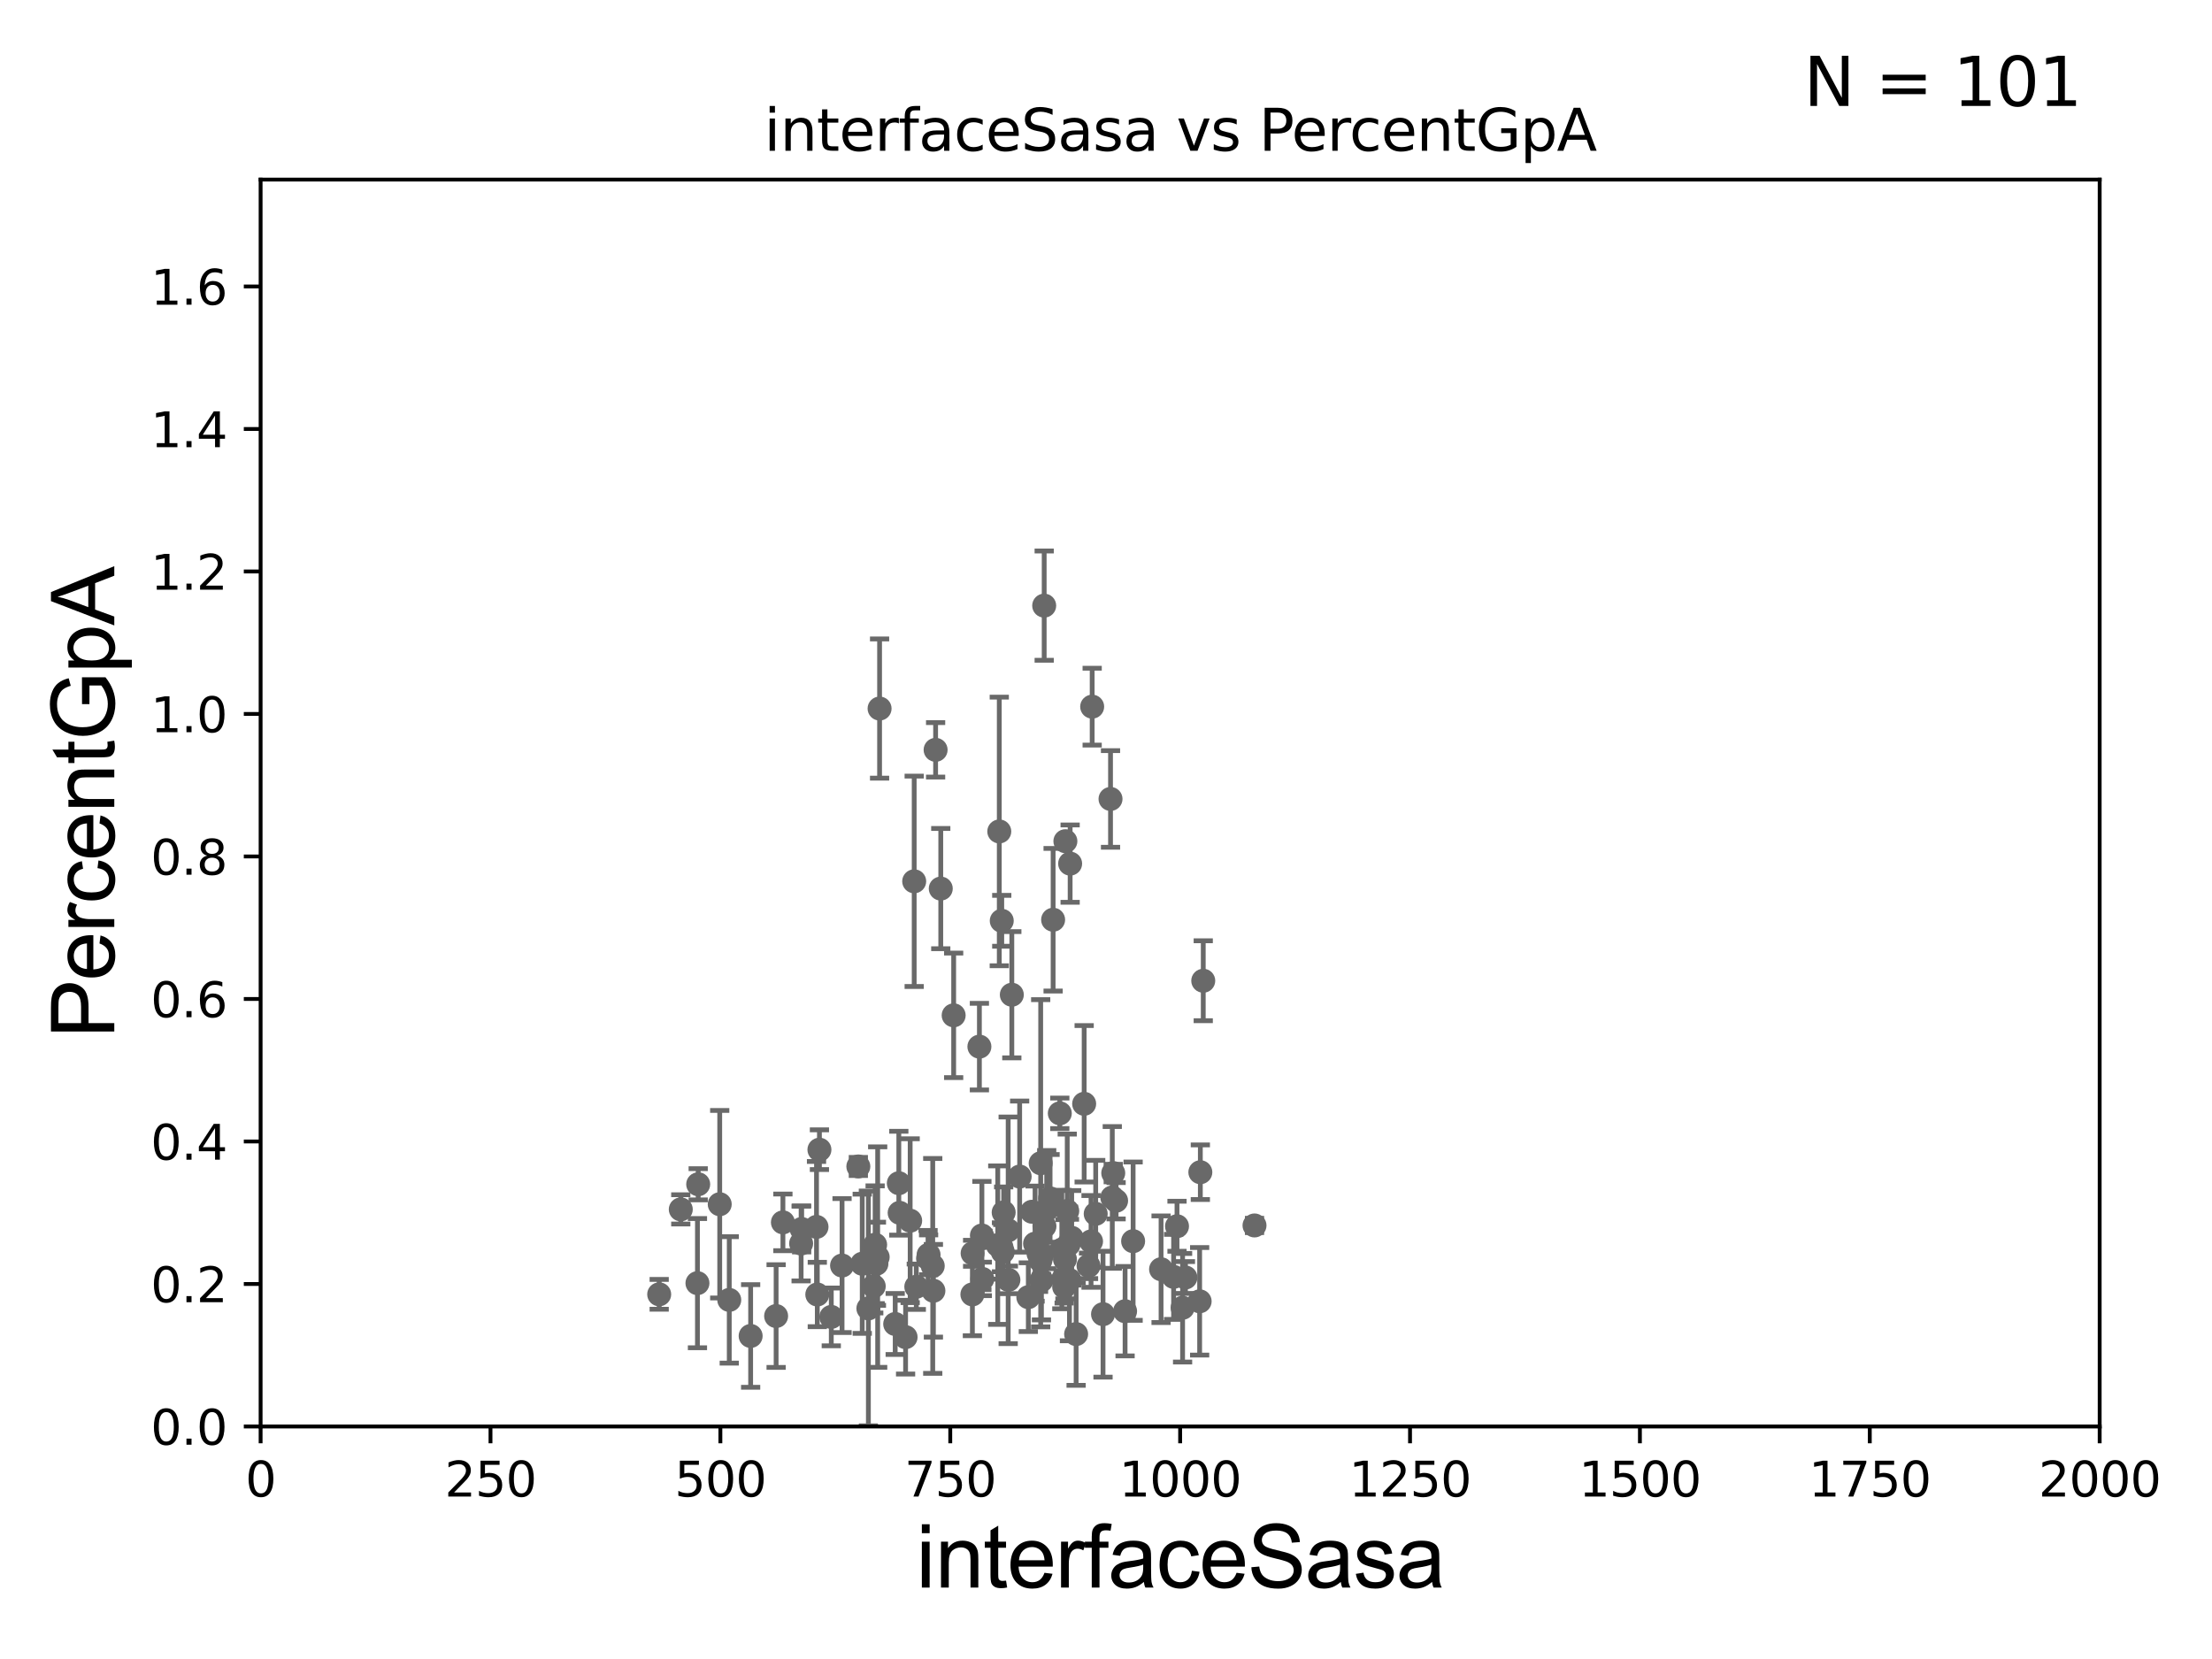 <?xml version="1.0" encoding="utf-8" standalone="no"?>
<!DOCTYPE svg PUBLIC "-//W3C//DTD SVG 1.1//EN"
  "http://www.w3.org/Graphics/SVG/1.1/DTD/svg11.dtd">
<svg xmlns:xlink="http://www.w3.org/1999/xlink" width="460.8pt" height="345.6pt" viewBox="0 0 460.8 345.6" xmlns="http://www.w3.org/2000/svg" version="1.1">
 <defs>
  <style type="text/css">*{stroke-linejoin: round; stroke-linecap: butt}</style>
 </defs>
 <g id="figure_1">
  <g id="patch_1">
   <path d="M 0 345.6 
L 460.8 345.6 
L 460.8 0 
L 0 0 
z
" style="fill: #ffffff"/>
  </g>
  <g id="axes_1">
   <g id="patch_2">
    <path d="M 54.29 297.16 
L 437.4 297.16 
L 437.4 37.411 
L 54.29 37.411 
z
" style="fill: #ffffff"/>
   </g>
   <g id="PathCollection_1">
    <defs>
     <path id="m7a5743b099" d="M 0 1.118 
C 0.297 1.118 0.581 1 0.791 0.791 
C 1 0.581 1.118 0.297 1.118 0 
C 1.118 -0.297 1 -0.581 0.791 -0.791 
C 0.581 -1 0.297 -1.118 0 -1.118 
C -0.297 -1.118 -0.581 -1 -0.791 -0.791 
C -1 -0.581 -1.118 -0.297 -1.118 0 
C -1.118 0.297 -1 0.581 -0.791 0.791 
C -0.581 1 -0.297 1.118 0 1.118 
z
" style="stroke: #696969"/>
    </defs>
    <g clip-path="url(#p5df981b9eb)">
     <use xlink:href="#m7a5743b099" x="145.447" y="246.703" style="fill: #696969; stroke: #696969"/>
     <use xlink:href="#m7a5743b099" x="250.659" y="204.308" style="fill: #696969; stroke: #696969"/>
     <use xlink:href="#m7a5743b099" x="221.198" y="260.297" style="fill: #696969; stroke: #696969"/>
     <use xlink:href="#m7a5743b099" x="222.929" y="179.908" style="fill: #696969; stroke: #696969"/>
     <use xlink:href="#m7a5743b099" x="190.443" y="183.593" style="fill: #696969; stroke: #696969"/>
     <use xlink:href="#m7a5743b099" x="221.684" y="268.063" style="fill: #696969; stroke: #696969"/>
     <use xlink:href="#m7a5743b099" x="204.027" y="218.035" style="fill: #696969; stroke: #696969"/>
     <use xlink:href="#m7a5743b099" x="175.416" y="263.636" style="fill: #696969; stroke: #696969"/>
     <use xlink:href="#m7a5743b099" x="249.908" y="271.087" style="fill: #696969; stroke: #696969"/>
     <use xlink:href="#m7a5743b099" x="229.781" y="273.769" style="fill: #696969; stroke: #696969"/>
     <use xlink:href="#m7a5743b099" x="208.898" y="260.788" style="fill: #696969; stroke: #696969"/>
     <use xlink:href="#m7a5743b099" x="234.375" y="273.149" style="fill: #696969; stroke: #696969"/>
     <use xlink:href="#m7a5743b099" x="170.702" y="239.501" style="fill: #696969; stroke: #696969"/>
     <use xlink:href="#m7a5743b099" x="227.285" y="258.608" style="fill: #696969; stroke: #696969"/>
     <use xlink:href="#m7a5743b099" x="208.168" y="173.206" style="fill: #696969; stroke: #696969"/>
     <use xlink:href="#m7a5743b099" x="228.255" y="252.863" style="fill: #696969; stroke: #696969"/>
     <use xlink:href="#m7a5743b099" x="202.567" y="269.65" style="fill: #696969; stroke: #696969"/>
     <use xlink:href="#m7a5743b099" x="207.852" y="259.385" style="fill: #696969; stroke: #696969"/>
     <use xlink:href="#m7a5743b099" x="215.625" y="259.074" style="fill: #696969; stroke: #696969"/>
     <use xlink:href="#m7a5743b099" x="227.519" y="147.21" style="fill: #696969; stroke: #696969"/>
     <use xlink:href="#m7a5743b099" x="183.233" y="147.604" style="fill: #696969; stroke: #696969"/>
     <use xlink:href="#m7a5743b099" x="225.85" y="229.943" style="fill: #696969; stroke: #696969"/>
     <use xlink:href="#m7a5743b099" x="198.665" y="211.513" style="fill: #696969; stroke: #696969"/>
     <use xlink:href="#m7a5743b099" x="209.084" y="252.565" style="fill: #696969; stroke: #696969"/>
     <use xlink:href="#m7a5743b099" x="216.794" y="242.327" style="fill: #696969; stroke: #696969"/>
     <use xlink:href="#m7a5743b099" x="250.053" y="244.196" style="fill: #696969; stroke: #696969"/>
     <use xlink:href="#m7a5743b099" x="210.022" y="256.297" style="fill: #696969; stroke: #696969"/>
     <use xlink:href="#m7a5743b099" x="222.789" y="266.652" style="fill: #696969; stroke: #696969"/>
     <use xlink:href="#m7a5743b099" x="216.951" y="266.723" style="fill: #696969; stroke: #696969"/>
     <use xlink:href="#m7a5743b099" x="222.596" y="259.243" style="fill: #696969; stroke: #696969"/>
     <use xlink:href="#m7a5743b099" x="246.948" y="266.127" style="fill: #696969; stroke: #696969"/>
     <use xlink:href="#m7a5743b099" x="217.524" y="126.165" style="fill: #696969; stroke: #696969"/>
     <use xlink:href="#m7a5743b099" x="194.905" y="156.205" style="fill: #696969; stroke: #696969"/>
     <use xlink:href="#m7a5743b099" x="216.344" y="261.136" style="fill: #696969; stroke: #696969"/>
     <use xlink:href="#m7a5743b099" x="241.872" y="264.404" style="fill: #696969; stroke: #696969"/>
     <use xlink:href="#m7a5743b099" x="231.708" y="249.448" style="fill: #696969; stroke: #696969"/>
     <use xlink:href="#m7a5743b099" x="218.048" y="251.982" style="fill: #696969; stroke: #696969"/>
     <use xlink:href="#m7a5743b099" x="181.801" y="261.168" style="fill: #696969; stroke: #696969"/>
     <use xlink:href="#m7a5743b099" x="231.909" y="244.373" style="fill: #696969; stroke: #696969"/>
     <use xlink:href="#m7a5743b099" x="182.306" y="259.299" style="fill: #696969; stroke: #696969"/>
     <use xlink:href="#m7a5743b099" x="245.192" y="255.447" style="fill: #696969; stroke: #696969"/>
     <use xlink:href="#m7a5743b099" x="261.338" y="255.285" style="fill: #696969; stroke: #696969"/>
     <use xlink:href="#m7a5743b099" x="216.732" y="262.587" style="fill: #696969; stroke: #696969"/>
     <use xlink:href="#m7a5743b099" x="214.98" y="252.427" style="fill: #696969; stroke: #696969"/>
     <use xlink:href="#m7a5743b099" x="224.176" y="277.915" style="fill: #696969; stroke: #696969"/>
     <use xlink:href="#m7a5743b099" x="236.049" y="258.561" style="fill: #696969; stroke: #696969"/>
     <use xlink:href="#m7a5743b099" x="195.979" y="185.108" style="fill: #696969; stroke: #696969"/>
     <use xlink:href="#m7a5743b099" x="221.939" y="175.238" style="fill: #696969; stroke: #696969"/>
     <use xlink:href="#m7a5743b099" x="208.683" y="191.818" style="fill: #696969; stroke: #696969"/>
     <use xlink:href="#m7a5743b099" x="204.768" y="257.942" style="fill: #696969; stroke: #696969"/>
     <use xlink:href="#m7a5743b099" x="219.384" y="191.598" style="fill: #696969; stroke: #696969"/>
     <use xlink:href="#m7a5743b099" x="221.849" y="262.321" style="fill: #696969; stroke: #696969"/>
     <use xlink:href="#m7a5743b099" x="214.219" y="270.224" style="fill: #696969; stroke: #696969"/>
     <use xlink:href="#m7a5743b099" x="187.413" y="252.653" style="fill: #696969; stroke: #696969"/>
     <use xlink:href="#m7a5743b099" x="190.882" y="268.053" style="fill: #696969; stroke: #696969"/>
     <use xlink:href="#m7a5743b099" x="246.355" y="272.43" style="fill: #696969; stroke: #696969"/>
     <use xlink:href="#m7a5743b099" x="223.255" y="257.859" style="fill: #696969; stroke: #696969"/>
     <use xlink:href="#m7a5743b099" x="193.441" y="261.399" style="fill: #696969; stroke: #696969"/>
     <use xlink:href="#m7a5743b099" x="182.574" y="263.262" style="fill: #696969; stroke: #696969"/>
     <use xlink:href="#m7a5743b099" x="204.634" y="266.424" style="fill: #696969; stroke: #696969"/>
     <use xlink:href="#m7a5743b099" x="231.342" y="166.435" style="fill: #696969; stroke: #696969"/>
     <use xlink:href="#m7a5743b099" x="210.07" y="266.616" style="fill: #696969; stroke: #696969"/>
     <use xlink:href="#m7a5743b099" x="216.972" y="261.63" style="fill: #696969; stroke: #696969"/>
     <use xlink:href="#m7a5743b099" x="186.486" y="275.812" style="fill: #696969; stroke: #696969"/>
     <use xlink:href="#m7a5743b099" x="204.548" y="257.375" style="fill: #696969; stroke: #696969"/>
     <use xlink:href="#m7a5743b099" x="173.171" y="274.341" style="fill: #696969; stroke: #696969"/>
     <use xlink:href="#m7a5743b099" x="151.918" y="270.796" style="fill: #696969; stroke: #696969"/>
     <use xlink:href="#m7a5743b099" x="189.604" y="254.293" style="fill: #696969; stroke: #696969"/>
     <use xlink:href="#m7a5743b099" x="208.626" y="259.826" style="fill: #696969; stroke: #696969"/>
     <use xlink:href="#m7a5743b099" x="161.68" y="274.156" style="fill: #696969; stroke: #696969"/>
     <use xlink:href="#m7a5743b099" x="141.819" y="251.934" style="fill: #696969; stroke: #696969"/>
     <use xlink:href="#m7a5743b099" x="137.321" y="269.632" style="fill: #696969; stroke: #696969"/>
     <use xlink:href="#m7a5743b099" x="202.615" y="261.085" style="fill: #696969; stroke: #696969"/>
     <use xlink:href="#m7a5743b099" x="166.999" y="256.02" style="fill: #696969; stroke: #696969"/>
     <use xlink:href="#m7a5743b099" x="179.619" y="263.261" style="fill: #696969; stroke: #696969"/>
     <use xlink:href="#m7a5743b099" x="145.292" y="267.303" style="fill: #696969; stroke: #696969"/>
     <use xlink:href="#m7a5743b099" x="170.095" y="255.584" style="fill: #696969; stroke: #696969"/>
     <use xlink:href="#m7a5743b099" x="244.485" y="265.993" style="fill: #696969; stroke: #696969"/>
     <use xlink:href="#m7a5743b099" x="217.577" y="255.446" style="fill: #696969; stroke: #696969"/>
     <use xlink:href="#m7a5743b099" x="149.931" y="250.861" style="fill: #696969; stroke: #696969"/>
     <use xlink:href="#m7a5743b099" x="212.413" y="245.104" style="fill: #696969; stroke: #696969"/>
     <use xlink:href="#m7a5743b099" x="182.017" y="267.951" style="fill: #696969; stroke: #696969"/>
     <use xlink:href="#m7a5743b099" x="218.75" y="249.645" style="fill: #696969; stroke: #696969"/>
     <use xlink:href="#m7a5743b099" x="226.762" y="263.696" style="fill: #696969; stroke: #696969"/>
     <use xlink:href="#m7a5743b099" x="187.241" y="246.483" style="fill: #696969; stroke: #696969"/>
     <use xlink:href="#m7a5743b099" x="232.503" y="250.135" style="fill: #696969; stroke: #696969"/>
     <use xlink:href="#m7a5743b099" x="156.372" y="278.306" style="fill: #696969; stroke: #696969"/>
     <use xlink:href="#m7a5743b099" x="163.095" y="254.642" style="fill: #696969; stroke: #696969"/>
     <use xlink:href="#m7a5743b099" x="188.651" y="278.551" style="fill: #696969; stroke: #696969"/>
     <use xlink:href="#m7a5743b099" x="194.445" y="268.891" style="fill: #696969; stroke: #696969"/>
     <use xlink:href="#m7a5743b099" x="178.808" y="242.994" style="fill: #696969; stroke: #696969"/>
     <use xlink:href="#m7a5743b099" x="210.781" y="207.222" style="fill: #696969; stroke: #696969"/>
     <use xlink:href="#m7a5743b099" x="221.477" y="266.478" style="fill: #696969; stroke: #696969"/>
     <use xlink:href="#m7a5743b099" x="193.332" y="262.158" style="fill: #696969; stroke: #696969"/>
     <use xlink:href="#m7a5743b099" x="170.259" y="269.668" style="fill: #696969; stroke: #696969"/>
     <use xlink:href="#m7a5743b099" x="180.9" y="272.568" style="fill: #696969; stroke: #696969"/>
     <use xlink:href="#m7a5743b099" x="166.888" y="259.046" style="fill: #696969; stroke: #696969"/>
     <use xlink:href="#m7a5743b099" x="182.837" y="261.876" style="fill: #696969; stroke: #696969"/>
     <use xlink:href="#m7a5743b099" x="222.326" y="252.272" style="fill: #696969; stroke: #696969"/>
     <use xlink:href="#m7a5743b099" x="194.307" y="263.714" style="fill: #696969; stroke: #696969"/>
     <use xlink:href="#m7a5743b099" x="220.776" y="231.928" style="fill: #696969; stroke: #696969"/>
    </g>
   </g>
   <g id="matplotlib.axis_1">
    <g id="xtick_1">
     <g id="line2d_1">
      <defs>
       <path id="m3f3837469f" d="M 0 0 
L 0 3.5 
" style="stroke: #000000; stroke-width: 0.8"/>
      </defs>
      <g>
       <use xlink:href="#m3f3837469f" x="54.29" y="297.16" style="stroke: #000000; stroke-width: 0.8"/>
      </g>
     </g>
     <g id="text_1">
      <!-- 0 -->
      <g transform="translate(51.109 311.758)scale(0.1 -0.1)">
       <defs>
        <path id="DejaVuSans-30" d="M 2034 4250 
Q 1547 4250 1301 3770 
Q 1056 3291 1056 2328 
Q 1056 1369 1301 889 
Q 1547 409 2034 409 
Q 2525 409 2770 889 
Q 3016 1369 3016 2328 
Q 3016 3291 2770 3770 
Q 2525 4250 2034 4250 
z
M 2034 4750 
Q 2819 4750 3233 4129 
Q 3647 3509 3647 2328 
Q 3647 1150 3233 529 
Q 2819 -91 2034 -91 
Q 1250 -91 836 529 
Q 422 1150 422 2328 
Q 422 3509 836 4129 
Q 1250 4750 2034 4750 
z
" transform="scale(0.016)"/>
       </defs>
       <use xlink:href="#DejaVuSans-30"/>
      </g>
     </g>
    </g>
    <g id="xtick_2">
     <g id="line2d_2">
      <g>
       <use xlink:href="#m3f3837469f" x="102.179" y="297.16" style="stroke: #000000; stroke-width: 0.8"/>
      </g>
     </g>
     <g id="text_2">
      <!-- 250 -->
      <g transform="translate(92.635 311.758)scale(0.1 -0.1)">
       <defs>
        <path id="DejaVuSans-32" d="M 1228 531 
L 3431 531 
L 3431 0 
L 469 0 
L 469 531 
Q 828 903 1448 1529 
Q 2069 2156 2228 2338 
Q 2531 2678 2651 2914 
Q 2772 3150 2772 3378 
Q 2772 3750 2511 3984 
Q 2250 4219 1831 4219 
Q 1534 4219 1204 4116 
Q 875 4013 500 3803 
L 500 4441 
Q 881 4594 1212 4672 
Q 1544 4750 1819 4750 
Q 2544 4750 2975 4387 
Q 3406 4025 3406 3419 
Q 3406 3131 3298 2873 
Q 3191 2616 2906 2266 
Q 2828 2175 2409 1742 
Q 1991 1309 1228 531 
z
" transform="scale(0.016)"/>
        <path id="DejaVuSans-35" d="M 691 4666 
L 3169 4666 
L 3169 4134 
L 1269 4134 
L 1269 2991 
Q 1406 3038 1543 3061 
Q 1681 3084 1819 3084 
Q 2600 3084 3056 2656 
Q 3513 2228 3513 1497 
Q 3513 744 3044 326 
Q 2575 -91 1722 -91 
Q 1428 -91 1123 -41 
Q 819 9 494 109 
L 494 744 
Q 775 591 1075 516 
Q 1375 441 1709 441 
Q 2250 441 2565 725 
Q 2881 1009 2881 1497 
Q 2881 1984 2565 2268 
Q 2250 2553 1709 2553 
Q 1456 2553 1204 2497 
Q 953 2441 691 2322 
L 691 4666 
z
" transform="scale(0.016)"/>
       </defs>
       <use xlink:href="#DejaVuSans-32"/>
       <use xlink:href="#DejaVuSans-35" x="63.623"/>
       <use xlink:href="#DejaVuSans-30" x="127.246"/>
      </g>
     </g>
    </g>
    <g id="xtick_3">
     <g id="line2d_3">
      <g>
       <use xlink:href="#m3f3837469f" x="150.067" y="297.16" style="stroke: #000000; stroke-width: 0.8"/>
      </g>
     </g>
     <g id="text_3">
      <!-- 500 -->
      <g transform="translate(140.524 311.758)scale(0.1 -0.1)">
       <use xlink:href="#DejaVuSans-35"/>
       <use xlink:href="#DejaVuSans-30" x="63.623"/>
       <use xlink:href="#DejaVuSans-30" x="127.246"/>
      </g>
     </g>
    </g>
    <g id="xtick_4">
     <g id="line2d_4">
      <g>
       <use xlink:href="#m3f3837469f" x="197.956" y="297.16" style="stroke: #000000; stroke-width: 0.8"/>
      </g>
     </g>
     <g id="text_4">
      <!-- 750 -->
      <g transform="translate(188.412 311.758)scale(0.1 -0.1)">
       <defs>
        <path id="DejaVuSans-37" d="M 525 4666 
L 3525 4666 
L 3525 4397 
L 1831 0 
L 1172 0 
L 2766 4134 
L 525 4134 
L 525 4666 
z
" transform="scale(0.016)"/>
       </defs>
       <use xlink:href="#DejaVuSans-37"/>
       <use xlink:href="#DejaVuSans-35" x="63.623"/>
       <use xlink:href="#DejaVuSans-30" x="127.246"/>
      </g>
     </g>
    </g>
    <g id="xtick_5">
     <g id="line2d_5">
      <g>
       <use xlink:href="#m3f3837469f" x="245.845" y="297.16" style="stroke: #000000; stroke-width: 0.8"/>
      </g>
     </g>
     <g id="text_5">
      <!-- 1000 -->
      <g transform="translate(233.12 311.758)scale(0.1 -0.1)">
       <defs>
        <path id="DejaVuSans-31" d="M 794 531 
L 1825 531 
L 1825 4091 
L 703 3866 
L 703 4441 
L 1819 4666 
L 2450 4666 
L 2450 531 
L 3481 531 
L 3481 0 
L 794 0 
L 794 531 
z
" transform="scale(0.016)"/>
       </defs>
       <use xlink:href="#DejaVuSans-31"/>
       <use xlink:href="#DejaVuSans-30" x="63.623"/>
       <use xlink:href="#DejaVuSans-30" x="127.246"/>
       <use xlink:href="#DejaVuSans-30" x="190.869"/>
      </g>
     </g>
    </g>
    <g id="xtick_6">
     <g id="line2d_6">
      <g>
       <use xlink:href="#m3f3837469f" x="293.734" y="297.16" style="stroke: #000000; stroke-width: 0.8"/>
      </g>
     </g>
     <g id="text_6">
      <!-- 1250 -->
      <g transform="translate(281.009 311.758)scale(0.1 -0.1)">
       <use xlink:href="#DejaVuSans-31"/>
       <use xlink:href="#DejaVuSans-32" x="63.623"/>
       <use xlink:href="#DejaVuSans-35" x="127.246"/>
       <use xlink:href="#DejaVuSans-30" x="190.869"/>
      </g>
     </g>
    </g>
    <g id="xtick_7">
     <g id="line2d_7">
      <g>
       <use xlink:href="#m3f3837469f" x="341.623" y="297.16" style="stroke: #000000; stroke-width: 0.8"/>
      </g>
     </g>
     <g id="text_7">
      <!-- 1500 -->
      <g transform="translate(328.897 311.758)scale(0.1 -0.1)">
       <use xlink:href="#DejaVuSans-31"/>
       <use xlink:href="#DejaVuSans-35" x="63.623"/>
       <use xlink:href="#DejaVuSans-30" x="127.246"/>
       <use xlink:href="#DejaVuSans-30" x="190.869"/>
      </g>
     </g>
    </g>
    <g id="xtick_8">
     <g id="line2d_8">
      <g>
       <use xlink:href="#m3f3837469f" x="389.511" y="297.16" style="stroke: #000000; stroke-width: 0.8"/>
      </g>
     </g>
     <g id="text_8">
      <!-- 1750 -->
      <g transform="translate(376.786 311.758)scale(0.1 -0.1)">
       <use xlink:href="#DejaVuSans-31"/>
       <use xlink:href="#DejaVuSans-37" x="63.623"/>
       <use xlink:href="#DejaVuSans-35" x="127.246"/>
       <use xlink:href="#DejaVuSans-30" x="190.869"/>
      </g>
     </g>
    </g>
    <g id="xtick_9">
     <g id="line2d_9">
      <g>
       <use xlink:href="#m3f3837469f" x="437.4" y="297.16" style="stroke: #000000; stroke-width: 0.8"/>
      </g>
     </g>
     <g id="text_9">
      <!-- 2000 -->
      <g transform="translate(424.675 311.758)scale(0.1 -0.1)">
       <use xlink:href="#DejaVuSans-32"/>
       <use xlink:href="#DejaVuSans-30" x="63.623"/>
       <use xlink:href="#DejaVuSans-30" x="127.246"/>
       <use xlink:href="#DejaVuSans-30" x="190.869"/>
      </g>
     </g>
    </g>
    <g id="text_10">
     <!-- interfaceSasa -->
     <g transform="translate(190.816 330.722)scale(0.18 -0.18)">
      <defs>
       <path id="ArialMT-69" d="M 425 3934 
L 425 4581 
L 988 4581 
L 988 3934 
L 425 3934 
z
M 425 0 
L 425 3319 
L 988 3319 
L 988 0 
L 425 0 
z
" transform="scale(0.016)"/>
       <path id="ArialMT-6e" d="M 422 0 
L 422 3319 
L 928 3319 
L 928 2847 
Q 1294 3394 1984 3394 
Q 2284 3394 2536 3286 
Q 2788 3178 2913 3003 
Q 3038 2828 3088 2588 
Q 3119 2431 3119 2041 
L 3119 0 
L 2556 0 
L 2556 2019 
Q 2556 2363 2490 2533 
Q 2425 2703 2258 2804 
Q 2091 2906 1866 2906 
Q 1506 2906 1245 2678 
Q 984 2450 984 1813 
L 984 0 
L 422 0 
z
" transform="scale(0.016)"/>
       <path id="ArialMT-74" d="M 1650 503 
L 1731 6 
Q 1494 -44 1306 -44 
Q 1000 -44 831 53 
Q 663 150 594 308 
Q 525 466 525 972 
L 525 2881 
L 113 2881 
L 113 3319 
L 525 3319 
L 525 4141 
L 1084 4478 
L 1084 3319 
L 1650 3319 
L 1650 2881 
L 1084 2881 
L 1084 941 
Q 1084 700 1114 631 
Q 1144 563 1211 522 
Q 1278 481 1403 481 
Q 1497 481 1650 503 
z
" transform="scale(0.016)"/>
       <path id="ArialMT-65" d="M 2694 1069 
L 3275 997 
Q 3138 488 2766 206 
Q 2394 -75 1816 -75 
Q 1088 -75 661 373 
Q 234 822 234 1631 
Q 234 2469 665 2931 
Q 1097 3394 1784 3394 
Q 2450 3394 2872 2941 
Q 3294 2488 3294 1666 
Q 3294 1616 3291 1516 
L 816 1516 
Q 847 969 1125 678 
Q 1403 388 1819 388 
Q 2128 388 2347 550 
Q 2566 713 2694 1069 
z
M 847 1978 
L 2700 1978 
Q 2663 2397 2488 2606 
Q 2219 2931 1791 2931 
Q 1403 2931 1139 2672 
Q 875 2413 847 1978 
z
" transform="scale(0.016)"/>
       <path id="ArialMT-72" d="M 416 0 
L 416 3319 
L 922 3319 
L 922 2816 
Q 1116 3169 1280 3281 
Q 1444 3394 1641 3394 
Q 1925 3394 2219 3213 
L 2025 2691 
Q 1819 2813 1613 2813 
Q 1428 2813 1281 2702 
Q 1134 2591 1072 2394 
Q 978 2094 978 1738 
L 978 0 
L 416 0 
z
" transform="scale(0.016)"/>
       <path id="ArialMT-66" d="M 556 0 
L 556 2881 
L 59 2881 
L 59 3319 
L 556 3319 
L 556 3672 
Q 556 4006 616 4169 
Q 697 4388 901 4523 
Q 1106 4659 1475 4659 
Q 1713 4659 2000 4603 
L 1916 4113 
Q 1741 4144 1584 4144 
Q 1328 4144 1222 4034 
Q 1116 3925 1116 3625 
L 1116 3319 
L 1763 3319 
L 1763 2881 
L 1116 2881 
L 1116 0 
L 556 0 
z
" transform="scale(0.016)"/>
       <path id="ArialMT-61" d="M 2588 409 
Q 2275 144 1986 34 
Q 1697 -75 1366 -75 
Q 819 -75 525 192 
Q 231 459 231 875 
Q 231 1119 342 1320 
Q 453 1522 633 1644 
Q 813 1766 1038 1828 
Q 1203 1872 1538 1913 
Q 2219 1994 2541 2106 
Q 2544 2222 2544 2253 
Q 2544 2597 2384 2738 
Q 2169 2928 1744 2928 
Q 1347 2928 1158 2789 
Q 969 2650 878 2297 
L 328 2372 
Q 403 2725 575 2942 
Q 747 3159 1072 3276 
Q 1397 3394 1825 3394 
Q 2250 3394 2515 3294 
Q 2781 3194 2906 3042 
Q 3031 2891 3081 2659 
Q 3109 2516 3109 2141 
L 3109 1391 
Q 3109 606 3145 398 
Q 3181 191 3288 0 
L 2700 0 
Q 2613 175 2588 409 
z
M 2541 1666 
Q 2234 1541 1622 1453 
Q 1275 1403 1131 1340 
Q 988 1278 909 1158 
Q 831 1038 831 891 
Q 831 666 1001 516 
Q 1172 366 1500 366 
Q 1825 366 2078 508 
Q 2331 650 2450 897 
Q 2541 1088 2541 1459 
L 2541 1666 
z
" transform="scale(0.016)"/>
       <path id="ArialMT-63" d="M 2588 1216 
L 3141 1144 
Q 3050 572 2676 248 
Q 2303 -75 1759 -75 
Q 1078 -75 664 370 
Q 250 816 250 1647 
Q 250 2184 428 2587 
Q 606 2991 970 3192 
Q 1334 3394 1763 3394 
Q 2303 3394 2647 3120 
Q 2991 2847 3088 2344 
L 2541 2259 
Q 2463 2594 2264 2762 
Q 2066 2931 1784 2931 
Q 1359 2931 1093 2626 
Q 828 2322 828 1663 
Q 828 994 1084 691 
Q 1341 388 1753 388 
Q 2084 388 2306 591 
Q 2528 794 2588 1216 
z
" transform="scale(0.016)"/>
       <path id="ArialMT-53" d="M 288 1472 
L 859 1522 
Q 900 1178 1048 958 
Q 1197 738 1509 602 
Q 1822 466 2213 466 
Q 2559 466 2825 569 
Q 3091 672 3220 851 
Q 3350 1031 3350 1244 
Q 3350 1459 3225 1620 
Q 3100 1781 2813 1891 
Q 2628 1963 1997 2114 
Q 1366 2266 1113 2400 
Q 784 2572 623 2826 
Q 463 3081 463 3397 
Q 463 3744 659 4045 
Q 856 4347 1234 4503 
Q 1613 4659 2075 4659 
Q 2584 4659 2973 4495 
Q 3363 4331 3572 4012 
Q 3781 3694 3797 3291 
L 3216 3247 
Q 3169 3681 2898 3903 
Q 2628 4125 2100 4125 
Q 1550 4125 1298 3923 
Q 1047 3722 1047 3438 
Q 1047 3191 1225 3031 
Q 1400 2872 2139 2705 
Q 2878 2538 3153 2413 
Q 3553 2228 3743 1945 
Q 3934 1663 3934 1294 
Q 3934 928 3725 604 
Q 3516 281 3123 101 
Q 2731 -78 2241 -78 
Q 1619 -78 1198 103 
Q 778 284 539 648 
Q 300 1013 288 1472 
z
" transform="scale(0.016)"/>
       <path id="ArialMT-73" d="M 197 991 
L 753 1078 
Q 800 744 1014 566 
Q 1228 388 1613 388 
Q 2000 388 2187 545 
Q 2375 703 2375 916 
Q 2375 1106 2209 1216 
Q 2094 1291 1634 1406 
Q 1016 1563 777 1677 
Q 538 1791 414 1992 
Q 291 2194 291 2438 
Q 291 2659 392 2848 
Q 494 3038 669 3163 
Q 800 3259 1026 3326 
Q 1253 3394 1513 3394 
Q 1903 3394 2198 3281 
Q 2494 3169 2634 2976 
Q 2775 2784 2828 2463 
L 2278 2388 
Q 2241 2644 2061 2787 
Q 1881 2931 1553 2931 
Q 1166 2931 1000 2803 
Q 834 2675 834 2503 
Q 834 2394 903 2306 
Q 972 2216 1119 2156 
Q 1203 2125 1616 2013 
Q 2213 1853 2448 1751 
Q 2684 1650 2818 1456 
Q 2953 1263 2953 975 
Q 2953 694 2789 445 
Q 2625 197 2315 61 
Q 2006 -75 1616 -75 
Q 969 -75 630 194 
Q 291 463 197 991 
z
" transform="scale(0.016)"/>
      </defs>
      <use xlink:href="#ArialMT-69"/>
      <use xlink:href="#ArialMT-6e" x="22.217"/>
      <use xlink:href="#ArialMT-74" x="77.832"/>
      <use xlink:href="#ArialMT-65" x="105.615"/>
      <use xlink:href="#ArialMT-72" x="161.23"/>
      <use xlink:href="#ArialMT-66" x="194.531"/>
      <use xlink:href="#ArialMT-61" x="222.314"/>
      <use xlink:href="#ArialMT-63" x="277.93"/>
      <use xlink:href="#ArialMT-65" x="327.93"/>
      <use xlink:href="#ArialMT-53" x="383.545"/>
      <use xlink:href="#ArialMT-61" x="450.244"/>
      <use xlink:href="#ArialMT-73" x="505.859"/>
      <use xlink:href="#ArialMT-61" x="555.859"/>
     </g>
    </g>
   </g>
   <g id="matplotlib.axis_2">
    <g id="ytick_1">
     <g id="line2d_10">
      <defs>
       <path id="m3a3ac684b6" d="M 0 0 
L -3.5 0 
" style="stroke: #000000; stroke-width: 0.8"/>
      </defs>
      <g>
       <use xlink:href="#m3a3ac684b6" x="54.29" y="297.16" style="stroke: #000000; stroke-width: 0.8"/>
      </g>
     </g>
     <g id="text_11">
      <!-- 0.0 -->
      <g transform="translate(31.387 300.959)scale(0.1 -0.1)">
       <defs>
        <path id="DejaVuSans-2e" d="M 684 794 
L 1344 794 
L 1344 0 
L 684 0 
L 684 794 
z
" transform="scale(0.016)"/>
       </defs>
       <use xlink:href="#DejaVuSans-30"/>
       <use xlink:href="#DejaVuSans-2e" x="63.623"/>
       <use xlink:href="#DejaVuSans-30" x="95.41"/>
      </g>
     </g>
    </g>
    <g id="ytick_2">
     <g id="line2d_11">
      <g>
       <use xlink:href="#m3a3ac684b6" x="54.29" y="267.474" style="stroke: #000000; stroke-width: 0.8"/>
      </g>
     </g>
     <g id="text_12">
      <!-- 0.2 -->
      <g transform="translate(31.387 271.274)scale(0.1 -0.1)">
       <use xlink:href="#DejaVuSans-30"/>
       <use xlink:href="#DejaVuSans-2e" x="63.623"/>
       <use xlink:href="#DejaVuSans-32" x="95.41"/>
      </g>
     </g>
    </g>
    <g id="ytick_3">
     <g id="line2d_12">
      <g>
       <use xlink:href="#m3a3ac684b6" x="54.29" y="237.789" style="stroke: #000000; stroke-width: 0.8"/>
      </g>
     </g>
     <g id="text_13">
      <!-- 0.4 -->
      <g transform="translate(31.387 241.588)scale(0.1 -0.1)">
       <defs>
        <path id="DejaVuSans-34" d="M 2419 4116 
L 825 1625 
L 2419 1625 
L 2419 4116 
z
M 2253 4666 
L 3047 4666 
L 3047 1625 
L 3713 1625 
L 3713 1100 
L 3047 1100 
L 3047 0 
L 2419 0 
L 2419 1100 
L 313 1100 
L 313 1709 
L 2253 4666 
z
" transform="scale(0.016)"/>
       </defs>
       <use xlink:href="#DejaVuSans-30"/>
       <use xlink:href="#DejaVuSans-2e" x="63.623"/>
       <use xlink:href="#DejaVuSans-34" x="95.41"/>
      </g>
     </g>
    </g>
    <g id="ytick_4">
     <g id="line2d_13">
      <g>
       <use xlink:href="#m3a3ac684b6" x="54.29" y="208.103" style="stroke: #000000; stroke-width: 0.8"/>
      </g>
     </g>
     <g id="text_14">
      <!-- 0.6 -->
      <g transform="translate(31.387 211.902)scale(0.1 -0.1)">
       <defs>
        <path id="DejaVuSans-36" d="M 2113 2584 
Q 1688 2584 1439 2293 
Q 1191 2003 1191 1497 
Q 1191 994 1439 701 
Q 1688 409 2113 409 
Q 2538 409 2786 701 
Q 3034 994 3034 1497 
Q 3034 2003 2786 2293 
Q 2538 2584 2113 2584 
z
M 3366 4563 
L 3366 3988 
Q 3128 4100 2886 4159 
Q 2644 4219 2406 4219 
Q 1781 4219 1451 3797 
Q 1122 3375 1075 2522 
Q 1259 2794 1537 2939 
Q 1816 3084 2150 3084 
Q 2853 3084 3261 2657 
Q 3669 2231 3669 1497 
Q 3669 778 3244 343 
Q 2819 -91 2113 -91 
Q 1303 -91 875 529 
Q 447 1150 447 2328 
Q 447 3434 972 4092 
Q 1497 4750 2381 4750 
Q 2619 4750 2861 4703 
Q 3103 4656 3366 4563 
z
" transform="scale(0.016)"/>
       </defs>
       <use xlink:href="#DejaVuSans-30"/>
       <use xlink:href="#DejaVuSans-2e" x="63.623"/>
       <use xlink:href="#DejaVuSans-36" x="95.41"/>
      </g>
     </g>
    </g>
    <g id="ytick_5">
     <g id="line2d_14">
      <g>
       <use xlink:href="#m3a3ac684b6" x="54.29" y="178.418" style="stroke: #000000; stroke-width: 0.8"/>
      </g>
     </g>
     <g id="text_15">
      <!-- 0.8 -->
      <g transform="translate(31.387 182.217)scale(0.1 -0.1)">
       <defs>
        <path id="DejaVuSans-38" d="M 2034 2216 
Q 1584 2216 1326 1975 
Q 1069 1734 1069 1313 
Q 1069 891 1326 650 
Q 1584 409 2034 409 
Q 2484 409 2743 651 
Q 3003 894 3003 1313 
Q 3003 1734 2745 1975 
Q 2488 2216 2034 2216 
z
M 1403 2484 
Q 997 2584 770 2862 
Q 544 3141 544 3541 
Q 544 4100 942 4425 
Q 1341 4750 2034 4750 
Q 2731 4750 3128 4425 
Q 3525 4100 3525 3541 
Q 3525 3141 3298 2862 
Q 3072 2584 2669 2484 
Q 3125 2378 3379 2068 
Q 3634 1759 3634 1313 
Q 3634 634 3220 271 
Q 2806 -91 2034 -91 
Q 1263 -91 848 271 
Q 434 634 434 1313 
Q 434 1759 690 2068 
Q 947 2378 1403 2484 
z
M 1172 3481 
Q 1172 3119 1398 2916 
Q 1625 2713 2034 2713 
Q 2441 2713 2670 2916 
Q 2900 3119 2900 3481 
Q 2900 3844 2670 4047 
Q 2441 4250 2034 4250 
Q 1625 4250 1398 4047 
Q 1172 3844 1172 3481 
z
" transform="scale(0.016)"/>
       </defs>
       <use xlink:href="#DejaVuSans-30"/>
       <use xlink:href="#DejaVuSans-2e" x="63.623"/>
       <use xlink:href="#DejaVuSans-38" x="95.41"/>
      </g>
     </g>
    </g>
    <g id="ytick_6">
     <g id="line2d_15">
      <g>
       <use xlink:href="#m3a3ac684b6" x="54.29" y="148.732" style="stroke: #000000; stroke-width: 0.8"/>
      </g>
     </g>
     <g id="text_16">
      <!-- 1.0 -->
      <g transform="translate(31.387 152.531)scale(0.1 -0.1)">
       <use xlink:href="#DejaVuSans-31"/>
       <use xlink:href="#DejaVuSans-2e" x="63.623"/>
       <use xlink:href="#DejaVuSans-30" x="95.41"/>
      </g>
     </g>
    </g>
    <g id="ytick_7">
     <g id="line2d_16">
      <g>
       <use xlink:href="#m3a3ac684b6" x="54.29" y="119.047" style="stroke: #000000; stroke-width: 0.8"/>
      </g>
     </g>
     <g id="text_17">
      <!-- 1.2 -->
      <g transform="translate(31.387 122.846)scale(0.1 -0.1)">
       <use xlink:href="#DejaVuSans-31"/>
       <use xlink:href="#DejaVuSans-2e" x="63.623"/>
       <use xlink:href="#DejaVuSans-32" x="95.41"/>
      </g>
     </g>
    </g>
    <g id="ytick_8">
     <g id="line2d_17">
      <g>
       <use xlink:href="#m3a3ac684b6" x="54.29" y="89.361" style="stroke: #000000; stroke-width: 0.8"/>
      </g>
     </g>
     <g id="text_18">
      <!-- 1.4 -->
      <g transform="translate(31.387 93.16)scale(0.1 -0.1)">
       <use xlink:href="#DejaVuSans-31"/>
       <use xlink:href="#DejaVuSans-2e" x="63.623"/>
       <use xlink:href="#DejaVuSans-34" x="95.41"/>
      </g>
     </g>
    </g>
    <g id="ytick_9">
     <g id="line2d_18">
      <g>
       <use xlink:href="#m3a3ac684b6" x="54.29" y="59.675" style="stroke: #000000; stroke-width: 0.8"/>
      </g>
     </g>
     <g id="text_19">
      <!-- 1.6 -->
      <g transform="translate(31.387 63.475)scale(0.1 -0.1)">
       <use xlink:href="#DejaVuSans-31"/>
       <use xlink:href="#DejaVuSans-2e" x="63.623"/>
       <use xlink:href="#DejaVuSans-36" x="95.41"/>
      </g>
     </g>
    </g>
    <g id="text_20">
     <!-- PercentGpA -->
     <g transform="translate(23.809 216.309)rotate(-90)scale(0.18 -0.18)">
      <defs>
       <path id="ArialMT-50" d="M 494 0 
L 494 4581 
L 2222 4581 
Q 2678 4581 2919 4538 
Q 3256 4481 3484 4323 
Q 3713 4166 3852 3881 
Q 3991 3597 3991 3256 
Q 3991 2672 3619 2267 
Q 3247 1863 2275 1863 
L 1100 1863 
L 1100 0 
L 494 0 
z
M 1100 2403 
L 2284 2403 
Q 2872 2403 3119 2622 
Q 3366 2841 3366 3238 
Q 3366 3525 3220 3729 
Q 3075 3934 2838 4000 
Q 2684 4041 2272 4041 
L 1100 4041 
L 1100 2403 
z
" transform="scale(0.016)"/>
       <path id="ArialMT-47" d="M 2638 1797 
L 2638 2334 
L 4578 2338 
L 4578 638 
Q 4131 281 3656 101 
Q 3181 -78 2681 -78 
Q 2006 -78 1454 211 
Q 903 500 622 1047 
Q 341 1594 341 2269 
Q 341 2938 620 3517 
Q 900 4097 1425 4378 
Q 1950 4659 2634 4659 
Q 3131 4659 3532 4498 
Q 3934 4338 4162 4050 
Q 4391 3763 4509 3300 
L 3963 3150 
Q 3859 3500 3706 3700 
Q 3553 3900 3268 4020 
Q 2984 4141 2638 4141 
Q 2222 4141 1919 4014 
Q 1616 3888 1430 3681 
Q 1244 3475 1141 3228 
Q 966 2803 966 2306 
Q 966 1694 1177 1281 
Q 1388 869 1791 669 
Q 2194 469 2647 469 
Q 3041 469 3416 620 
Q 3791 772 3984 944 
L 3984 1797 
L 2638 1797 
z
" transform="scale(0.016)"/>
       <path id="ArialMT-70" d="M 422 -1272 
L 422 3319 
L 934 3319 
L 934 2888 
Q 1116 3141 1344 3267 
Q 1572 3394 1897 3394 
Q 2322 3394 2647 3175 
Q 2972 2956 3137 2557 
Q 3303 2159 3303 1684 
Q 3303 1175 3120 767 
Q 2938 359 2589 142 
Q 2241 -75 1856 -75 
Q 1575 -75 1351 44 
Q 1128 163 984 344 
L 984 -1272 
L 422 -1272 
z
M 931 1641 
Q 931 1000 1190 694 
Q 1450 388 1819 388 
Q 2194 388 2461 705 
Q 2728 1022 2728 1688 
Q 2728 2322 2467 2637 
Q 2206 2953 1844 2953 
Q 1484 2953 1207 2617 
Q 931 2281 931 1641 
z
" transform="scale(0.016)"/>
       <path id="ArialMT-41" d="M -9 0 
L 1750 4581 
L 2403 4581 
L 4278 0 
L 3588 0 
L 3053 1388 
L 1138 1388 
L 634 0 
L -9 0 
z
M 1313 1881 
L 2866 1881 
L 2388 3150 
Q 2169 3728 2063 4100 
Q 1975 3659 1816 3225 
L 1313 1881 
z
" transform="scale(0.016)"/>
      </defs>
      <use xlink:href="#ArialMT-50"/>
      <use xlink:href="#ArialMT-65" x="66.699"/>
      <use xlink:href="#ArialMT-72" x="122.314"/>
      <use xlink:href="#ArialMT-63" x="155.615"/>
      <use xlink:href="#ArialMT-65" x="205.615"/>
      <use xlink:href="#ArialMT-6e" x="261.23"/>
      <use xlink:href="#ArialMT-74" x="316.846"/>
      <use xlink:href="#ArialMT-47" x="344.629"/>
      <use xlink:href="#ArialMT-70" x="422.412"/>
      <use xlink:href="#ArialMT-41" x="478.027"/>
     </g>
    </g>
   </g>
   <g id="LineCollection_1">
    <path d="M 145.447 249.952 
L 145.447 243.454 
" clip-path="url(#p5df981b9eb)" style="fill: none; stroke: #696969"/>
    <path d="M 250.659 212.633 
L 250.659 195.982 
" clip-path="url(#p5df981b9eb)" style="fill: none; stroke: #696969"/>
    <path d="M 221.198 272.637 
L 221.198 247.956 
" clip-path="url(#p5df981b9eb)" style="fill: none; stroke: #696969"/>
    <path d="M 222.929 187.967 
L 222.929 171.85 
" clip-path="url(#p5df981b9eb)" style="fill: none; stroke: #696969"/>
    <path d="M 190.443 205.505 
L 190.443 161.681 
" clip-path="url(#p5df981b9eb)" style="fill: none; stroke: #696969"/>
    <path d="M 221.684 271.444 
L 221.684 264.682 
" clip-path="url(#p5df981b9eb)" style="fill: none; stroke: #696969"/>
    <path d="M 204.027 227.055 
L 204.027 209.015 
" clip-path="url(#p5df981b9eb)" style="fill: none; stroke: #696969"/>
    <path d="M 175.416 277.588 
L 175.416 249.684 
" clip-path="url(#p5df981b9eb)" style="fill: none; stroke: #696969"/>
    <path d="M 249.908 282.289 
L 249.908 259.884 
" clip-path="url(#p5df981b9eb)" style="fill: none; stroke: #696969"/>
    <path d="M 229.781 286.88 
L 229.781 260.657 
" clip-path="url(#p5df981b9eb)" style="fill: none; stroke: #696969"/>
    <path d="M 208.898 266.47 
L 208.898 255.106 
" clip-path="url(#p5df981b9eb)" style="fill: none; stroke: #696969"/>
    <path d="M 234.375 282.461 
L 234.375 263.836 
" clip-path="url(#p5df981b9eb)" style="fill: none; stroke: #696969"/>
    <path d="M 170.702 243.638 
L 170.702 235.365 
" clip-path="url(#p5df981b9eb)" style="fill: none; stroke: #696969"/>
    <path d="M 227.285 268.163 
L 227.285 249.054 
" clip-path="url(#p5df981b9eb)" style="fill: none; stroke: #696969"/>
    <path d="M 208.168 201.189 
L 208.168 145.223 
" clip-path="url(#p5df981b9eb)" style="fill: none; stroke: #696969"/>
    <path d="M 228.255 263.999 
L 228.255 241.727 
" clip-path="url(#p5df981b9eb)" style="fill: none; stroke: #696969"/>
    <path d="M 202.567 278.258 
L 202.567 261.042 
" clip-path="url(#p5df981b9eb)" style="fill: none; stroke: #696969"/>
    <path d="M 207.852 275.891 
L 207.852 242.878 
" clip-path="url(#p5df981b9eb)" style="fill: none; stroke: #696969"/>
    <path d="M 215.625 271.067 
L 215.625 247.08 
" clip-path="url(#p5df981b9eb)" style="fill: none; stroke: #696969"/>
    <path d="M 227.519 155.216 
L 227.519 139.204 
" clip-path="url(#p5df981b9eb)" style="fill: none; stroke: #696969"/>
    <path d="M 183.233 162.105 
L 183.233 133.103 
" clip-path="url(#p5df981b9eb)" style="fill: none; stroke: #696969"/>
    <path d="M 225.85 246.236 
L 225.85 213.649 
" clip-path="url(#p5df981b9eb)" style="fill: none; stroke: #696969"/>
    <path d="M 198.665 224.482 
L 198.665 198.543 
" clip-path="url(#p5df981b9eb)" style="fill: none; stroke: #696969"/>
    <path d="M 209.084 257.866 
L 209.084 247.264 
" clip-path="url(#p5df981b9eb)" style="fill: none; stroke: #696969"/>
    <path d="M 216.794 276.411 
L 216.794 208.243 
" clip-path="url(#p5df981b9eb)" style="fill: none; stroke: #696969"/>
    <path d="M 250.053 249.885 
L 250.053 238.508 
" clip-path="url(#p5df981b9eb)" style="fill: none; stroke: #696969"/>
    <path d="M 210.022 279.904 
L 210.022 232.69 
" clip-path="url(#p5df981b9eb)" style="fill: none; stroke: #696969"/>
    <path d="M 222.789 279.305 
L 222.789 253.998 
" clip-path="url(#p5df981b9eb)" style="fill: none; stroke: #696969"/>
    <path d="M 216.951 274.955 
L 216.951 258.491 
" clip-path="url(#p5df981b9eb)" style="fill: none; stroke: #696969"/>
    <path d="M 222.596 267.04 
L 222.596 251.446 
" clip-path="url(#p5df981b9eb)" style="fill: none; stroke: #696969"/>
    <path d="M 246.948 269.447 
L 246.948 262.808 
" clip-path="url(#p5df981b9eb)" style="fill: none; stroke: #696969"/>
    <path d="M 217.524 137.548 
L 217.524 114.781 
" clip-path="url(#p5df981b9eb)" style="fill: none; stroke: #696969"/>
    <path d="M 194.905 161.88 
L 194.905 150.531 
" clip-path="url(#p5df981b9eb)" style="fill: none; stroke: #696969"/>
    <path d="M 216.344 269.039 
L 216.344 253.232 
" clip-path="url(#p5df981b9eb)" style="fill: none; stroke: #696969"/>
    <path d="M 241.872 275.511 
L 241.872 253.298 
" clip-path="url(#p5df981b9eb)" style="fill: none; stroke: #696969"/>
    <path d="M 231.708 264.21 
L 231.708 234.686 
" clip-path="url(#p5df981b9eb)" style="fill: none; stroke: #696969"/>
    <path d="M 218.048 264.288 
L 218.048 239.677 
" clip-path="url(#p5df981b9eb)" style="fill: none; stroke: #696969"/>
    <path d="M 181.801 262.985 
L 181.801 259.352 
" clip-path="url(#p5df981b9eb)" style="fill: none; stroke: #696969"/>
    <path d="M 231.909 246.196 
L 231.909 242.551 
" clip-path="url(#p5df981b9eb)" style="fill: none; stroke: #696969"/>
    <path d="M 182.306 271.56 
L 182.306 247.039 
" clip-path="url(#p5df981b9eb)" style="fill: none; stroke: #696969"/>
    <path d="M 245.192 260.659 
L 245.192 250.236 
" clip-path="url(#p5df981b9eb)" style="fill: none; stroke: #696969"/>
    <path d="M 261.338 256.776 
L 261.338 253.794 
" clip-path="url(#p5df981b9eb)" style="fill: none; stroke: #696969"/>
    <path d="M 216.732 266.95 
L 216.732 258.223 
" clip-path="url(#p5df981b9eb)" style="fill: none; stroke: #696969"/>
    <path d="M 214.98 253.122 
L 214.98 251.732 
" clip-path="url(#p5df981b9eb)" style="fill: none; stroke: #696969"/>
    <path d="M 224.176 288.587 
L 224.176 267.243 
" clip-path="url(#p5df981b9eb)" style="fill: none; stroke: #696969"/>
    <path d="M 236.049 275.052 
L 236.049 242.07 
" clip-path="url(#p5df981b9eb)" style="fill: none; stroke: #696969"/>
    <path d="M 195.979 197.63 
L 195.979 172.586 
" clip-path="url(#p5df981b9eb)" style="fill: none; stroke: #696969"/>
    <path d="M 221.939 175.754 
L 221.939 174.721 
" clip-path="url(#p5df981b9eb)" style="fill: none; stroke: #696969"/>
    <path d="M 208.683 197.115 
L 208.683 186.521 
" clip-path="url(#p5df981b9eb)" style="fill: none; stroke: #696969"/>
    <path d="M 204.768 259.412 
L 204.768 256.472 
" clip-path="url(#p5df981b9eb)" style="fill: none; stroke: #696969"/>
    <path d="M 219.384 206.45 
L 219.384 176.746 
" clip-path="url(#p5df981b9eb)" style="fill: none; stroke: #696969"/>
    <path d="M 221.849 270.572 
L 221.849 254.069 
" clip-path="url(#p5df981b9eb)" style="fill: none; stroke: #696969"/>
    <path d="M 214.219 277.38 
L 214.219 263.068 
" clip-path="url(#p5df981b9eb)" style="fill: none; stroke: #696969"/>
    <path d="M 187.413 253.174 
L 187.413 252.131 
" clip-path="url(#p5df981b9eb)" style="fill: none; stroke: #696969"/>
    <path d="M 190.882 272.778 
L 190.882 263.328 
" clip-path="url(#p5df981b9eb)" style="fill: none; stroke: #696969"/>
    <path d="M 246.355 283.74 
L 246.355 261.121 
" clip-path="url(#p5df981b9eb)" style="fill: none; stroke: #696969"/>
    <path d="M 223.255 267.707 
L 223.255 248.012 
" clip-path="url(#p5df981b9eb)" style="fill: none; stroke: #696969"/>
    <path d="M 193.441 265.543 
L 193.441 257.254 
" clip-path="url(#p5df981b9eb)" style="fill: none; stroke: #696969"/>
    <path d="M 182.574 271.921 
L 182.574 254.604 
" clip-path="url(#p5df981b9eb)" style="fill: none; stroke: #696969"/>
    <path d="M 204.634 269.916 
L 204.634 262.932 
" clip-path="url(#p5df981b9eb)" style="fill: none; stroke: #696969"/>
    <path d="M 231.342 176.498 
L 231.342 156.372 
" clip-path="url(#p5df981b9eb)" style="fill: none; stroke: #696969"/>
    <path d="M 210.07 269.49 
L 210.07 263.742 
" clip-path="url(#p5df981b9eb)" style="fill: none; stroke: #696969"/>
    <path d="M 216.972 265.489 
L 216.972 257.771 
" clip-path="url(#p5df981b9eb)" style="fill: none; stroke: #696969"/>
    <path d="M 186.486 282.163 
L 186.486 269.461 
" clip-path="url(#p5df981b9eb)" style="fill: none; stroke: #696969"/>
    <path d="M 204.548 268.641 
L 204.548 246.109 
" clip-path="url(#p5df981b9eb)" style="fill: none; stroke: #696969"/>
    <path d="M 173.171 280.359 
L 173.171 268.322 
" clip-path="url(#p5df981b9eb)" style="fill: none; stroke: #696969"/>
    <path d="M 151.918 283.965 
L 151.918 257.627 
" clip-path="url(#p5df981b9eb)" style="fill: none; stroke: #696969"/>
    <path d="M 189.604 271.362 
L 189.604 237.224 
" clip-path="url(#p5df981b9eb)" style="fill: none; stroke: #696969"/>
    <path d="M 208.626 264.924 
L 208.626 254.728 
" clip-path="url(#p5df981b9eb)" style="fill: none; stroke: #696969"/>
    <path d="M 161.68 284.853 
L 161.68 263.458 
" clip-path="url(#p5df981b9eb)" style="fill: none; stroke: #696969"/>
    <path d="M 141.819 254.979 
L 141.819 248.888 
" clip-path="url(#p5df981b9eb)" style="fill: none; stroke: #696969"/>
    <path d="M 137.321 272.735 
L 137.321 266.528 
" clip-path="url(#p5df981b9eb)" style="fill: none; stroke: #696969"/>
    <path d="M 202.615 263.796 
L 202.615 258.374 
" clip-path="url(#p5df981b9eb)" style="fill: none; stroke: #696969"/>
    <path d="M 166.999 260.805 
L 166.999 251.235 
" clip-path="url(#p5df981b9eb)" style="fill: none; stroke: #696969"/>
    <path d="M 179.619 277.762 
L 179.619 248.761 
" clip-path="url(#p5df981b9eb)" style="fill: none; stroke: #696969"/>
    <path d="M 145.292 280.762 
L 145.292 253.844 
" clip-path="url(#p5df981b9eb)" style="fill: none; stroke: #696969"/>
    <path d="M 170.095 269.213 
L 170.095 241.954 
" clip-path="url(#p5df981b9eb)" style="fill: none; stroke: #696969"/>
    <path d="M 244.485 274.848 
L 244.485 257.137 
" clip-path="url(#p5df981b9eb)" style="fill: none; stroke: #696969"/>
    <path d="M 217.577 259.864 
L 217.577 251.028 
" clip-path="url(#p5df981b9eb)" style="fill: none; stroke: #696969"/>
    <path d="M 149.931 270.395 
L 149.931 231.328 
" clip-path="url(#p5df981b9eb)" style="fill: none; stroke: #696969"/>
    <path d="M 212.413 260.838 
L 212.413 229.37 
" clip-path="url(#p5df981b9eb)" style="fill: none; stroke: #696969"/>
    <path d="M 182.017 273.513 
L 182.017 262.389 
" clip-path="url(#p5df981b9eb)" style="fill: none; stroke: #696969"/>
    <path d="M 218.75 258.787 
L 218.75 240.503 
" clip-path="url(#p5df981b9eb)" style="fill: none; stroke: #696969"/>
    <path d="M 226.762 266.353 
L 226.762 261.039 
" clip-path="url(#p5df981b9eb)" style="fill: none; stroke: #696969"/>
    <path d="M 187.241 257.298 
L 187.241 235.669 
" clip-path="url(#p5df981b9eb)" style="fill: none; stroke: #696969"/>
    <path d="M 232.503 253.922 
L 232.503 246.348 
" clip-path="url(#p5df981b9eb)" style="fill: none; stroke: #696969"/>
    <path d="M 156.372 288.994 
L 156.372 267.617 
" clip-path="url(#p5df981b9eb)" style="fill: none; stroke: #696969"/>
    <path d="M 163.095 260.544 
L 163.095 248.741 
" clip-path="url(#p5df981b9eb)" style="fill: none; stroke: #696969"/>
    <path d="M 188.651 286.235 
L 188.651 270.867 
" clip-path="url(#p5df981b9eb)" style="fill: none; stroke: #696969"/>
    <path d="M 194.445 278.543 
L 194.445 259.238 
" clip-path="url(#p5df981b9eb)" style="fill: none; stroke: #696969"/>
    <path d="M 178.808 244.877 
L 178.808 241.11 
" clip-path="url(#p5df981b9eb)" style="fill: none; stroke: #696969"/>
    <path d="M 210.781 220.374 
L 210.781 194.071 
" clip-path="url(#p5df981b9eb)" style="fill: none; stroke: #696969"/>
    <path d="M 221.477 268.085 
L 221.477 264.872 
" clip-path="url(#p5df981b9eb)" style="fill: none; stroke: #696969"/>
    <path d="M 193.332 267.999 
L 193.332 256.318 
" clip-path="url(#p5df981b9eb)" style="fill: none; stroke: #696969"/>
    <path d="M 170.259 276.371 
L 170.259 262.964 
" clip-path="url(#p5df981b9eb)" style="fill: none; stroke: #696969"/>
    <path d="M 180.9 297.02 
L 180.9 248.116 
" clip-path="url(#p5df981b9eb)" style="fill: none; stroke: #696969"/>
    <path d="M 166.888 266.836 
L 166.888 251.257 
" clip-path="url(#p5df981b9eb)" style="fill: none; stroke: #696969"/>
    <path d="M 182.837 284.839 
L 182.837 238.913 
" clip-path="url(#p5df981b9eb)" style="fill: none; stroke: #696969"/>
    <path d="M 222.326 268.294 
L 222.326 236.249 
" clip-path="url(#p5df981b9eb)" style="fill: none; stroke: #696969"/>
    <path d="M 194.307 286.093 
L 194.307 241.335 
" clip-path="url(#p5df981b9eb)" style="fill: none; stroke: #696969"/>
    <path d="M 220.776 235.106 
L 220.776 228.749 
" clip-path="url(#p5df981b9eb)" style="fill: none; stroke: #696969"/>
   </g>
   <g id="line2d_19">
    <defs>
     <path id="m8ab57273e3" d="M 2 0 
L -2 -0 
" style="stroke: #696969"/>
    </defs>
    <g clip-path="url(#p5df981b9eb)">
     <use xlink:href="#m8ab57273e3" x="145.447" y="249.952" style="fill: #696969; stroke: #696969"/>
     <use xlink:href="#m8ab57273e3" x="250.659" y="212.633" style="fill: #696969; stroke: #696969"/>
     <use xlink:href="#m8ab57273e3" x="221.198" y="272.637" style="fill: #696969; stroke: #696969"/>
     <use xlink:href="#m8ab57273e3" x="222.929" y="187.967" style="fill: #696969; stroke: #696969"/>
     <use xlink:href="#m8ab57273e3" x="190.443" y="205.505" style="fill: #696969; stroke: #696969"/>
     <use xlink:href="#m8ab57273e3" x="221.684" y="271.444" style="fill: #696969; stroke: #696969"/>
     <use xlink:href="#m8ab57273e3" x="204.027" y="227.055" style="fill: #696969; stroke: #696969"/>
     <use xlink:href="#m8ab57273e3" x="175.416" y="277.588" style="fill: #696969; stroke: #696969"/>
     <use xlink:href="#m8ab57273e3" x="249.908" y="282.289" style="fill: #696969; stroke: #696969"/>
     <use xlink:href="#m8ab57273e3" x="229.781" y="286.88" style="fill: #696969; stroke: #696969"/>
     <use xlink:href="#m8ab57273e3" x="208.898" y="266.47" style="fill: #696969; stroke: #696969"/>
     <use xlink:href="#m8ab57273e3" x="234.375" y="282.461" style="fill: #696969; stroke: #696969"/>
     <use xlink:href="#m8ab57273e3" x="170.702" y="243.638" style="fill: #696969; stroke: #696969"/>
     <use xlink:href="#m8ab57273e3" x="227.285" y="268.163" style="fill: #696969; stroke: #696969"/>
     <use xlink:href="#m8ab57273e3" x="208.168" y="201.189" style="fill: #696969; stroke: #696969"/>
     <use xlink:href="#m8ab57273e3" x="228.255" y="263.999" style="fill: #696969; stroke: #696969"/>
     <use xlink:href="#m8ab57273e3" x="202.567" y="278.258" style="fill: #696969; stroke: #696969"/>
     <use xlink:href="#m8ab57273e3" x="207.852" y="275.891" style="fill: #696969; stroke: #696969"/>
     <use xlink:href="#m8ab57273e3" x="215.625" y="271.067" style="fill: #696969; stroke: #696969"/>
     <use xlink:href="#m8ab57273e3" x="227.519" y="155.216" style="fill: #696969; stroke: #696969"/>
     <use xlink:href="#m8ab57273e3" x="183.233" y="162.105" style="fill: #696969; stroke: #696969"/>
     <use xlink:href="#m8ab57273e3" x="225.85" y="246.236" style="fill: #696969; stroke: #696969"/>
     <use xlink:href="#m8ab57273e3" x="198.665" y="224.482" style="fill: #696969; stroke: #696969"/>
     <use xlink:href="#m8ab57273e3" x="209.084" y="257.866" style="fill: #696969; stroke: #696969"/>
     <use xlink:href="#m8ab57273e3" x="216.794" y="276.411" style="fill: #696969; stroke: #696969"/>
     <use xlink:href="#m8ab57273e3" x="250.053" y="249.885" style="fill: #696969; stroke: #696969"/>
     <use xlink:href="#m8ab57273e3" x="210.022" y="279.904" style="fill: #696969; stroke: #696969"/>
     <use xlink:href="#m8ab57273e3" x="222.789" y="279.305" style="fill: #696969; stroke: #696969"/>
     <use xlink:href="#m8ab57273e3" x="216.951" y="274.955" style="fill: #696969; stroke: #696969"/>
     <use xlink:href="#m8ab57273e3" x="222.596" y="267.04" style="fill: #696969; stroke: #696969"/>
     <use xlink:href="#m8ab57273e3" x="246.948" y="269.447" style="fill: #696969; stroke: #696969"/>
     <use xlink:href="#m8ab57273e3" x="217.524" y="137.548" style="fill: #696969; stroke: #696969"/>
     <use xlink:href="#m8ab57273e3" x="194.905" y="161.88" style="fill: #696969; stroke: #696969"/>
     <use xlink:href="#m8ab57273e3" x="216.344" y="269.039" style="fill: #696969; stroke: #696969"/>
     <use xlink:href="#m8ab57273e3" x="241.872" y="275.511" style="fill: #696969; stroke: #696969"/>
     <use xlink:href="#m8ab57273e3" x="231.708" y="264.21" style="fill: #696969; stroke: #696969"/>
     <use xlink:href="#m8ab57273e3" x="218.048" y="264.288" style="fill: #696969; stroke: #696969"/>
     <use xlink:href="#m8ab57273e3" x="181.801" y="262.985" style="fill: #696969; stroke: #696969"/>
     <use xlink:href="#m8ab57273e3" x="231.909" y="246.196" style="fill: #696969; stroke: #696969"/>
     <use xlink:href="#m8ab57273e3" x="182.306" y="271.56" style="fill: #696969; stroke: #696969"/>
     <use xlink:href="#m8ab57273e3" x="245.192" y="260.659" style="fill: #696969; stroke: #696969"/>
     <use xlink:href="#m8ab57273e3" x="261.338" y="256.776" style="fill: #696969; stroke: #696969"/>
     <use xlink:href="#m8ab57273e3" x="216.732" y="266.95" style="fill: #696969; stroke: #696969"/>
     <use xlink:href="#m8ab57273e3" x="214.98" y="253.122" style="fill: #696969; stroke: #696969"/>
     <use xlink:href="#m8ab57273e3" x="224.176" y="288.587" style="fill: #696969; stroke: #696969"/>
     <use xlink:href="#m8ab57273e3" x="236.049" y="275.052" style="fill: #696969; stroke: #696969"/>
     <use xlink:href="#m8ab57273e3" x="195.979" y="197.63" style="fill: #696969; stroke: #696969"/>
     <use xlink:href="#m8ab57273e3" x="221.939" y="175.754" style="fill: #696969; stroke: #696969"/>
     <use xlink:href="#m8ab57273e3" x="208.683" y="197.115" style="fill: #696969; stroke: #696969"/>
     <use xlink:href="#m8ab57273e3" x="204.768" y="259.412" style="fill: #696969; stroke: #696969"/>
     <use xlink:href="#m8ab57273e3" x="219.384" y="206.45" style="fill: #696969; stroke: #696969"/>
     <use xlink:href="#m8ab57273e3" x="221.849" y="270.572" style="fill: #696969; stroke: #696969"/>
     <use xlink:href="#m8ab57273e3" x="214.219" y="277.38" style="fill: #696969; stroke: #696969"/>
     <use xlink:href="#m8ab57273e3" x="187.413" y="253.174" style="fill: #696969; stroke: #696969"/>
     <use xlink:href="#m8ab57273e3" x="190.882" y="272.778" style="fill: #696969; stroke: #696969"/>
     <use xlink:href="#m8ab57273e3" x="246.355" y="283.74" style="fill: #696969; stroke: #696969"/>
     <use xlink:href="#m8ab57273e3" x="223.255" y="267.707" style="fill: #696969; stroke: #696969"/>
     <use xlink:href="#m8ab57273e3" x="193.441" y="265.543" style="fill: #696969; stroke: #696969"/>
     <use xlink:href="#m8ab57273e3" x="182.574" y="271.921" style="fill: #696969; stroke: #696969"/>
     <use xlink:href="#m8ab57273e3" x="204.634" y="269.916" style="fill: #696969; stroke: #696969"/>
     <use xlink:href="#m8ab57273e3" x="231.342" y="176.498" style="fill: #696969; stroke: #696969"/>
     <use xlink:href="#m8ab57273e3" x="210.07" y="269.49" style="fill: #696969; stroke: #696969"/>
     <use xlink:href="#m8ab57273e3" x="216.972" y="265.489" style="fill: #696969; stroke: #696969"/>
     <use xlink:href="#m8ab57273e3" x="186.486" y="282.163" style="fill: #696969; stroke: #696969"/>
     <use xlink:href="#m8ab57273e3" x="204.548" y="268.641" style="fill: #696969; stroke: #696969"/>
     <use xlink:href="#m8ab57273e3" x="173.171" y="280.359" style="fill: #696969; stroke: #696969"/>
     <use xlink:href="#m8ab57273e3" x="151.918" y="283.965" style="fill: #696969; stroke: #696969"/>
     <use xlink:href="#m8ab57273e3" x="189.604" y="271.362" style="fill: #696969; stroke: #696969"/>
     <use xlink:href="#m8ab57273e3" x="208.626" y="264.924" style="fill: #696969; stroke: #696969"/>
     <use xlink:href="#m8ab57273e3" x="161.68" y="284.853" style="fill: #696969; stroke: #696969"/>
     <use xlink:href="#m8ab57273e3" x="141.819" y="254.979" style="fill: #696969; stroke: #696969"/>
     <use xlink:href="#m8ab57273e3" x="137.321" y="272.735" style="fill: #696969; stroke: #696969"/>
     <use xlink:href="#m8ab57273e3" x="202.615" y="263.796" style="fill: #696969; stroke: #696969"/>
     <use xlink:href="#m8ab57273e3" x="166.999" y="260.805" style="fill: #696969; stroke: #696969"/>
     <use xlink:href="#m8ab57273e3" x="179.619" y="277.762" style="fill: #696969; stroke: #696969"/>
     <use xlink:href="#m8ab57273e3" x="145.292" y="280.762" style="fill: #696969; stroke: #696969"/>
     <use xlink:href="#m8ab57273e3" x="170.095" y="269.213" style="fill: #696969; stroke: #696969"/>
     <use xlink:href="#m8ab57273e3" x="244.485" y="274.848" style="fill: #696969; stroke: #696969"/>
     <use xlink:href="#m8ab57273e3" x="217.577" y="259.864" style="fill: #696969; stroke: #696969"/>
     <use xlink:href="#m8ab57273e3" x="149.931" y="270.395" style="fill: #696969; stroke: #696969"/>
     <use xlink:href="#m8ab57273e3" x="212.413" y="260.838" style="fill: #696969; stroke: #696969"/>
     <use xlink:href="#m8ab57273e3" x="182.017" y="273.513" style="fill: #696969; stroke: #696969"/>
     <use xlink:href="#m8ab57273e3" x="218.75" y="258.787" style="fill: #696969; stroke: #696969"/>
     <use xlink:href="#m8ab57273e3" x="226.762" y="266.353" style="fill: #696969; stroke: #696969"/>
     <use xlink:href="#m8ab57273e3" x="187.241" y="257.298" style="fill: #696969; stroke: #696969"/>
     <use xlink:href="#m8ab57273e3" x="232.503" y="253.922" style="fill: #696969; stroke: #696969"/>
     <use xlink:href="#m8ab57273e3" x="156.372" y="288.994" style="fill: #696969; stroke: #696969"/>
     <use xlink:href="#m8ab57273e3" x="163.095" y="260.544" style="fill: #696969; stroke: #696969"/>
     <use xlink:href="#m8ab57273e3" x="188.651" y="286.235" style="fill: #696969; stroke: #696969"/>
     <use xlink:href="#m8ab57273e3" x="194.445" y="278.543" style="fill: #696969; stroke: #696969"/>
     <use xlink:href="#m8ab57273e3" x="178.808" y="244.877" style="fill: #696969; stroke: #696969"/>
     <use xlink:href="#m8ab57273e3" x="210.781" y="220.374" style="fill: #696969; stroke: #696969"/>
     <use xlink:href="#m8ab57273e3" x="221.477" y="268.085" style="fill: #696969; stroke: #696969"/>
     <use xlink:href="#m8ab57273e3" x="193.332" y="267.999" style="fill: #696969; stroke: #696969"/>
     <use xlink:href="#m8ab57273e3" x="170.259" y="276.371" style="fill: #696969; stroke: #696969"/>
     <use xlink:href="#m8ab57273e3" x="180.9" y="297.02" style="fill: #696969; stroke: #696969"/>
     <use xlink:href="#m8ab57273e3" x="166.888" y="266.836" style="fill: #696969; stroke: #696969"/>
     <use xlink:href="#m8ab57273e3" x="182.837" y="284.839" style="fill: #696969; stroke: #696969"/>
     <use xlink:href="#m8ab57273e3" x="222.326" y="268.294" style="fill: #696969; stroke: #696969"/>
     <use xlink:href="#m8ab57273e3" x="194.307" y="286.093" style="fill: #696969; stroke: #696969"/>
     <use xlink:href="#m8ab57273e3" x="220.776" y="235.106" style="fill: #696969; stroke: #696969"/>
    </g>
   </g>
   <g id="line2d_20">
    <g clip-path="url(#p5df981b9eb)">
     <use xlink:href="#m8ab57273e3" x="145.447" y="243.454" style="fill: #696969; stroke: #696969"/>
     <use xlink:href="#m8ab57273e3" x="250.659" y="195.982" style="fill: #696969; stroke: #696969"/>
     <use xlink:href="#m8ab57273e3" x="221.198" y="247.956" style="fill: #696969; stroke: #696969"/>
     <use xlink:href="#m8ab57273e3" x="222.929" y="171.85" style="fill: #696969; stroke: #696969"/>
     <use xlink:href="#m8ab57273e3" x="190.443" y="161.681" style="fill: #696969; stroke: #696969"/>
     <use xlink:href="#m8ab57273e3" x="221.684" y="264.682" style="fill: #696969; stroke: #696969"/>
     <use xlink:href="#m8ab57273e3" x="204.027" y="209.015" style="fill: #696969; stroke: #696969"/>
     <use xlink:href="#m8ab57273e3" x="175.416" y="249.684" style="fill: #696969; stroke: #696969"/>
     <use xlink:href="#m8ab57273e3" x="249.908" y="259.884" style="fill: #696969; stroke: #696969"/>
     <use xlink:href="#m8ab57273e3" x="229.781" y="260.657" style="fill: #696969; stroke: #696969"/>
     <use xlink:href="#m8ab57273e3" x="208.898" y="255.106" style="fill: #696969; stroke: #696969"/>
     <use xlink:href="#m8ab57273e3" x="234.375" y="263.836" style="fill: #696969; stroke: #696969"/>
     <use xlink:href="#m8ab57273e3" x="170.702" y="235.365" style="fill: #696969; stroke: #696969"/>
     <use xlink:href="#m8ab57273e3" x="227.285" y="249.054" style="fill: #696969; stroke: #696969"/>
     <use xlink:href="#m8ab57273e3" x="208.168" y="145.223" style="fill: #696969; stroke: #696969"/>
     <use xlink:href="#m8ab57273e3" x="228.255" y="241.727" style="fill: #696969; stroke: #696969"/>
     <use xlink:href="#m8ab57273e3" x="202.567" y="261.042" style="fill: #696969; stroke: #696969"/>
     <use xlink:href="#m8ab57273e3" x="207.852" y="242.878" style="fill: #696969; stroke: #696969"/>
     <use xlink:href="#m8ab57273e3" x="215.625" y="247.08" style="fill: #696969; stroke: #696969"/>
     <use xlink:href="#m8ab57273e3" x="227.519" y="139.204" style="fill: #696969; stroke: #696969"/>
     <use xlink:href="#m8ab57273e3" x="183.233" y="133.103" style="fill: #696969; stroke: #696969"/>
     <use xlink:href="#m8ab57273e3" x="225.85" y="213.649" style="fill: #696969; stroke: #696969"/>
     <use xlink:href="#m8ab57273e3" x="198.665" y="198.543" style="fill: #696969; stroke: #696969"/>
     <use xlink:href="#m8ab57273e3" x="209.084" y="247.264" style="fill: #696969; stroke: #696969"/>
     <use xlink:href="#m8ab57273e3" x="216.794" y="208.243" style="fill: #696969; stroke: #696969"/>
     <use xlink:href="#m8ab57273e3" x="250.053" y="238.508" style="fill: #696969; stroke: #696969"/>
     <use xlink:href="#m8ab57273e3" x="210.022" y="232.69" style="fill: #696969; stroke: #696969"/>
     <use xlink:href="#m8ab57273e3" x="222.789" y="253.998" style="fill: #696969; stroke: #696969"/>
     <use xlink:href="#m8ab57273e3" x="216.951" y="258.491" style="fill: #696969; stroke: #696969"/>
     <use xlink:href="#m8ab57273e3" x="222.596" y="251.446" style="fill: #696969; stroke: #696969"/>
     <use xlink:href="#m8ab57273e3" x="246.948" y="262.808" style="fill: #696969; stroke: #696969"/>
     <use xlink:href="#m8ab57273e3" x="217.524" y="114.781" style="fill: #696969; stroke: #696969"/>
     <use xlink:href="#m8ab57273e3" x="194.905" y="150.531" style="fill: #696969; stroke: #696969"/>
     <use xlink:href="#m8ab57273e3" x="216.344" y="253.232" style="fill: #696969; stroke: #696969"/>
     <use xlink:href="#m8ab57273e3" x="241.872" y="253.298" style="fill: #696969; stroke: #696969"/>
     <use xlink:href="#m8ab57273e3" x="231.708" y="234.686" style="fill: #696969; stroke: #696969"/>
     <use xlink:href="#m8ab57273e3" x="218.048" y="239.677" style="fill: #696969; stroke: #696969"/>
     <use xlink:href="#m8ab57273e3" x="181.801" y="259.352" style="fill: #696969; stroke: #696969"/>
     <use xlink:href="#m8ab57273e3" x="231.909" y="242.551" style="fill: #696969; stroke: #696969"/>
     <use xlink:href="#m8ab57273e3" x="182.306" y="247.039" style="fill: #696969; stroke: #696969"/>
     <use xlink:href="#m8ab57273e3" x="245.192" y="250.236" style="fill: #696969; stroke: #696969"/>
     <use xlink:href="#m8ab57273e3" x="261.338" y="253.794" style="fill: #696969; stroke: #696969"/>
     <use xlink:href="#m8ab57273e3" x="216.732" y="258.223" style="fill: #696969; stroke: #696969"/>
     <use xlink:href="#m8ab57273e3" x="214.98" y="251.732" style="fill: #696969; stroke: #696969"/>
     <use xlink:href="#m8ab57273e3" x="224.176" y="267.243" style="fill: #696969; stroke: #696969"/>
     <use xlink:href="#m8ab57273e3" x="236.049" y="242.07" style="fill: #696969; stroke: #696969"/>
     <use xlink:href="#m8ab57273e3" x="195.979" y="172.586" style="fill: #696969; stroke: #696969"/>
     <use xlink:href="#m8ab57273e3" x="221.939" y="174.721" style="fill: #696969; stroke: #696969"/>
     <use xlink:href="#m8ab57273e3" x="208.683" y="186.521" style="fill: #696969; stroke: #696969"/>
     <use xlink:href="#m8ab57273e3" x="204.768" y="256.472" style="fill: #696969; stroke: #696969"/>
     <use xlink:href="#m8ab57273e3" x="219.384" y="176.746" style="fill: #696969; stroke: #696969"/>
     <use xlink:href="#m8ab57273e3" x="221.849" y="254.069" style="fill: #696969; stroke: #696969"/>
     <use xlink:href="#m8ab57273e3" x="214.219" y="263.068" style="fill: #696969; stroke: #696969"/>
     <use xlink:href="#m8ab57273e3" x="187.413" y="252.131" style="fill: #696969; stroke: #696969"/>
     <use xlink:href="#m8ab57273e3" x="190.882" y="263.328" style="fill: #696969; stroke: #696969"/>
     <use xlink:href="#m8ab57273e3" x="246.355" y="261.121" style="fill: #696969; stroke: #696969"/>
     <use xlink:href="#m8ab57273e3" x="223.255" y="248.012" style="fill: #696969; stroke: #696969"/>
     <use xlink:href="#m8ab57273e3" x="193.441" y="257.254" style="fill: #696969; stroke: #696969"/>
     <use xlink:href="#m8ab57273e3" x="182.574" y="254.604" style="fill: #696969; stroke: #696969"/>
     <use xlink:href="#m8ab57273e3" x="204.634" y="262.932" style="fill: #696969; stroke: #696969"/>
     <use xlink:href="#m8ab57273e3" x="231.342" y="156.372" style="fill: #696969; stroke: #696969"/>
     <use xlink:href="#m8ab57273e3" x="210.07" y="263.742" style="fill: #696969; stroke: #696969"/>
     <use xlink:href="#m8ab57273e3" x="216.972" y="257.771" style="fill: #696969; stroke: #696969"/>
     <use xlink:href="#m8ab57273e3" x="186.486" y="269.461" style="fill: #696969; stroke: #696969"/>
     <use xlink:href="#m8ab57273e3" x="204.548" y="246.109" style="fill: #696969; stroke: #696969"/>
     <use xlink:href="#m8ab57273e3" x="173.171" y="268.322" style="fill: #696969; stroke: #696969"/>
     <use xlink:href="#m8ab57273e3" x="151.918" y="257.627" style="fill: #696969; stroke: #696969"/>
     <use xlink:href="#m8ab57273e3" x="189.604" y="237.224" style="fill: #696969; stroke: #696969"/>
     <use xlink:href="#m8ab57273e3" x="208.626" y="254.728" style="fill: #696969; stroke: #696969"/>
     <use xlink:href="#m8ab57273e3" x="161.68" y="263.458" style="fill: #696969; stroke: #696969"/>
     <use xlink:href="#m8ab57273e3" x="141.819" y="248.888" style="fill: #696969; stroke: #696969"/>
     <use xlink:href="#m8ab57273e3" x="137.321" y="266.528" style="fill: #696969; stroke: #696969"/>
     <use xlink:href="#m8ab57273e3" x="202.615" y="258.374" style="fill: #696969; stroke: #696969"/>
     <use xlink:href="#m8ab57273e3" x="166.999" y="251.235" style="fill: #696969; stroke: #696969"/>
     <use xlink:href="#m8ab57273e3" x="179.619" y="248.761" style="fill: #696969; stroke: #696969"/>
     <use xlink:href="#m8ab57273e3" x="145.292" y="253.844" style="fill: #696969; stroke: #696969"/>
     <use xlink:href="#m8ab57273e3" x="170.095" y="241.954" style="fill: #696969; stroke: #696969"/>
     <use xlink:href="#m8ab57273e3" x="244.485" y="257.137" style="fill: #696969; stroke: #696969"/>
     <use xlink:href="#m8ab57273e3" x="217.577" y="251.028" style="fill: #696969; stroke: #696969"/>
     <use xlink:href="#m8ab57273e3" x="149.931" y="231.328" style="fill: #696969; stroke: #696969"/>
     <use xlink:href="#m8ab57273e3" x="212.413" y="229.37" style="fill: #696969; stroke: #696969"/>
     <use xlink:href="#m8ab57273e3" x="182.017" y="262.389" style="fill: #696969; stroke: #696969"/>
     <use xlink:href="#m8ab57273e3" x="218.75" y="240.503" style="fill: #696969; stroke: #696969"/>
     <use xlink:href="#m8ab57273e3" x="226.762" y="261.039" style="fill: #696969; stroke: #696969"/>
     <use xlink:href="#m8ab57273e3" x="187.241" y="235.669" style="fill: #696969; stroke: #696969"/>
     <use xlink:href="#m8ab57273e3" x="232.503" y="246.348" style="fill: #696969; stroke: #696969"/>
     <use xlink:href="#m8ab57273e3" x="156.372" y="267.617" style="fill: #696969; stroke: #696969"/>
     <use xlink:href="#m8ab57273e3" x="163.095" y="248.741" style="fill: #696969; stroke: #696969"/>
     <use xlink:href="#m8ab57273e3" x="188.651" y="270.867" style="fill: #696969; stroke: #696969"/>
     <use xlink:href="#m8ab57273e3" x="194.445" y="259.238" style="fill: #696969; stroke: #696969"/>
     <use xlink:href="#m8ab57273e3" x="178.808" y="241.11" style="fill: #696969; stroke: #696969"/>
     <use xlink:href="#m8ab57273e3" x="210.781" y="194.071" style="fill: #696969; stroke: #696969"/>
     <use xlink:href="#m8ab57273e3" x="221.477" y="264.872" style="fill: #696969; stroke: #696969"/>
     <use xlink:href="#m8ab57273e3" x="193.332" y="256.318" style="fill: #696969; stroke: #696969"/>
     <use xlink:href="#m8ab57273e3" x="170.259" y="262.964" style="fill: #696969; stroke: #696969"/>
     <use xlink:href="#m8ab57273e3" x="180.9" y="248.116" style="fill: #696969; stroke: #696969"/>
     <use xlink:href="#m8ab57273e3" x="166.888" y="251.257" style="fill: #696969; stroke: #696969"/>
     <use xlink:href="#m8ab57273e3" x="182.837" y="238.913" style="fill: #696969; stroke: #696969"/>
     <use xlink:href="#m8ab57273e3" x="222.326" y="236.249" style="fill: #696969; stroke: #696969"/>
     <use xlink:href="#m8ab57273e3" x="194.307" y="241.335" style="fill: #696969; stroke: #696969"/>
     <use xlink:href="#m8ab57273e3" x="220.776" y="228.749" style="fill: #696969; stroke: #696969"/>
    </g>
   </g>
   <g id="line2d_21">
    <defs>
     <path id="m069014a9c6" d="M 0 2 
C 0.53 2 1.039 1.789 1.414 1.414 
C 1.789 1.039 2 0.53 2 0 
C 2 -0.53 1.789 -1.039 1.414 -1.414 
C 1.039 -1.789 0.53 -2 0 -2 
C -0.53 -2 -1.039 -1.789 -1.414 -1.414 
C -1.789 -1.039 -2 -0.53 -2 0 
C -2 0.53 -1.789 1.039 -1.414 1.414 
C -1.039 1.789 -0.53 2 0 2 
z
" style="stroke: #696969"/>
    </defs>
    <g clip-path="url(#p5df981b9eb)">
     <use xlink:href="#m069014a9c6" x="145.447" y="246.703" style="fill: #696969; stroke: #696969"/>
     <use xlink:href="#m069014a9c6" x="250.659" y="204.308" style="fill: #696969; stroke: #696969"/>
     <use xlink:href="#m069014a9c6" x="221.198" y="260.297" style="fill: #696969; stroke: #696969"/>
     <use xlink:href="#m069014a9c6" x="222.929" y="179.908" style="fill: #696969; stroke: #696969"/>
     <use xlink:href="#m069014a9c6" x="190.443" y="183.593" style="fill: #696969; stroke: #696969"/>
     <use xlink:href="#m069014a9c6" x="221.684" y="268.063" style="fill: #696969; stroke: #696969"/>
     <use xlink:href="#m069014a9c6" x="204.027" y="218.035" style="fill: #696969; stroke: #696969"/>
     <use xlink:href="#m069014a9c6" x="175.416" y="263.636" style="fill: #696969; stroke: #696969"/>
     <use xlink:href="#m069014a9c6" x="249.908" y="271.087" style="fill: #696969; stroke: #696969"/>
     <use xlink:href="#m069014a9c6" x="229.781" y="273.769" style="fill: #696969; stroke: #696969"/>
     <use xlink:href="#m069014a9c6" x="208.898" y="260.788" style="fill: #696969; stroke: #696969"/>
     <use xlink:href="#m069014a9c6" x="234.375" y="273.149" style="fill: #696969; stroke: #696969"/>
     <use xlink:href="#m069014a9c6" x="170.702" y="239.501" style="fill: #696969; stroke: #696969"/>
     <use xlink:href="#m069014a9c6" x="227.285" y="258.608" style="fill: #696969; stroke: #696969"/>
     <use xlink:href="#m069014a9c6" x="208.168" y="173.206" style="fill: #696969; stroke: #696969"/>
     <use xlink:href="#m069014a9c6" x="228.255" y="252.863" style="fill: #696969; stroke: #696969"/>
     <use xlink:href="#m069014a9c6" x="202.567" y="269.65" style="fill: #696969; stroke: #696969"/>
     <use xlink:href="#m069014a9c6" x="207.852" y="259.385" style="fill: #696969; stroke: #696969"/>
     <use xlink:href="#m069014a9c6" x="215.625" y="259.074" style="fill: #696969; stroke: #696969"/>
     <use xlink:href="#m069014a9c6" x="227.519" y="147.21" style="fill: #696969; stroke: #696969"/>
     <use xlink:href="#m069014a9c6" x="183.233" y="147.604" style="fill: #696969; stroke: #696969"/>
     <use xlink:href="#m069014a9c6" x="225.85" y="229.943" style="fill: #696969; stroke: #696969"/>
     <use xlink:href="#m069014a9c6" x="198.665" y="211.513" style="fill: #696969; stroke: #696969"/>
     <use xlink:href="#m069014a9c6" x="209.084" y="252.565" style="fill: #696969; stroke: #696969"/>
     <use xlink:href="#m069014a9c6" x="216.794" y="242.327" style="fill: #696969; stroke: #696969"/>
     <use xlink:href="#m069014a9c6" x="250.053" y="244.196" style="fill: #696969; stroke: #696969"/>
     <use xlink:href="#m069014a9c6" x="210.022" y="256.297" style="fill: #696969; stroke: #696969"/>
     <use xlink:href="#m069014a9c6" x="222.789" y="266.652" style="fill: #696969; stroke: #696969"/>
     <use xlink:href="#m069014a9c6" x="216.951" y="266.723" style="fill: #696969; stroke: #696969"/>
     <use xlink:href="#m069014a9c6" x="222.596" y="259.243" style="fill: #696969; stroke: #696969"/>
     <use xlink:href="#m069014a9c6" x="246.948" y="266.127" style="fill: #696969; stroke: #696969"/>
     <use xlink:href="#m069014a9c6" x="217.524" y="126.165" style="fill: #696969; stroke: #696969"/>
     <use xlink:href="#m069014a9c6" x="194.905" y="156.205" style="fill: #696969; stroke: #696969"/>
     <use xlink:href="#m069014a9c6" x="216.344" y="261.136" style="fill: #696969; stroke: #696969"/>
     <use xlink:href="#m069014a9c6" x="241.872" y="264.404" style="fill: #696969; stroke: #696969"/>
     <use xlink:href="#m069014a9c6" x="231.708" y="249.448" style="fill: #696969; stroke: #696969"/>
     <use xlink:href="#m069014a9c6" x="218.048" y="251.982" style="fill: #696969; stroke: #696969"/>
     <use xlink:href="#m069014a9c6" x="181.801" y="261.168" style="fill: #696969; stroke: #696969"/>
     <use xlink:href="#m069014a9c6" x="231.909" y="244.373" style="fill: #696969; stroke: #696969"/>
     <use xlink:href="#m069014a9c6" x="182.306" y="259.299" style="fill: #696969; stroke: #696969"/>
     <use xlink:href="#m069014a9c6" x="245.192" y="255.447" style="fill: #696969; stroke: #696969"/>
     <use xlink:href="#m069014a9c6" x="261.338" y="255.285" style="fill: #696969; stroke: #696969"/>
     <use xlink:href="#m069014a9c6" x="216.732" y="262.587" style="fill: #696969; stroke: #696969"/>
     <use xlink:href="#m069014a9c6" x="214.98" y="252.427" style="fill: #696969; stroke: #696969"/>
     <use xlink:href="#m069014a9c6" x="224.176" y="277.915" style="fill: #696969; stroke: #696969"/>
     <use xlink:href="#m069014a9c6" x="236.049" y="258.561" style="fill: #696969; stroke: #696969"/>
     <use xlink:href="#m069014a9c6" x="195.979" y="185.108" style="fill: #696969; stroke: #696969"/>
     <use xlink:href="#m069014a9c6" x="221.939" y="175.238" style="fill: #696969; stroke: #696969"/>
     <use xlink:href="#m069014a9c6" x="208.683" y="191.818" style="fill: #696969; stroke: #696969"/>
     <use xlink:href="#m069014a9c6" x="204.768" y="257.942" style="fill: #696969; stroke: #696969"/>
     <use xlink:href="#m069014a9c6" x="219.384" y="191.598" style="fill: #696969; stroke: #696969"/>
     <use xlink:href="#m069014a9c6" x="221.849" y="262.321" style="fill: #696969; stroke: #696969"/>
     <use xlink:href="#m069014a9c6" x="214.219" y="270.224" style="fill: #696969; stroke: #696969"/>
     <use xlink:href="#m069014a9c6" x="187.413" y="252.653" style="fill: #696969; stroke: #696969"/>
     <use xlink:href="#m069014a9c6" x="190.882" y="268.053" style="fill: #696969; stroke: #696969"/>
     <use xlink:href="#m069014a9c6" x="246.355" y="272.43" style="fill: #696969; stroke: #696969"/>
     <use xlink:href="#m069014a9c6" x="223.255" y="257.859" style="fill: #696969; stroke: #696969"/>
     <use xlink:href="#m069014a9c6" x="193.441" y="261.399" style="fill: #696969; stroke: #696969"/>
     <use xlink:href="#m069014a9c6" x="182.574" y="263.262" style="fill: #696969; stroke: #696969"/>
     <use xlink:href="#m069014a9c6" x="204.634" y="266.424" style="fill: #696969; stroke: #696969"/>
     <use xlink:href="#m069014a9c6" x="231.342" y="166.435" style="fill: #696969; stroke: #696969"/>
     <use xlink:href="#m069014a9c6" x="210.07" y="266.616" style="fill: #696969; stroke: #696969"/>
     <use xlink:href="#m069014a9c6" x="216.972" y="261.63" style="fill: #696969; stroke: #696969"/>
     <use xlink:href="#m069014a9c6" x="186.486" y="275.812" style="fill: #696969; stroke: #696969"/>
     <use xlink:href="#m069014a9c6" x="204.548" y="257.375" style="fill: #696969; stroke: #696969"/>
     <use xlink:href="#m069014a9c6" x="173.171" y="274.341" style="fill: #696969; stroke: #696969"/>
     <use xlink:href="#m069014a9c6" x="151.918" y="270.796" style="fill: #696969; stroke: #696969"/>
     <use xlink:href="#m069014a9c6" x="189.604" y="254.293" style="fill: #696969; stroke: #696969"/>
     <use xlink:href="#m069014a9c6" x="208.626" y="259.826" style="fill: #696969; stroke: #696969"/>
     <use xlink:href="#m069014a9c6" x="161.68" y="274.156" style="fill: #696969; stroke: #696969"/>
     <use xlink:href="#m069014a9c6" x="141.819" y="251.934" style="fill: #696969; stroke: #696969"/>
     <use xlink:href="#m069014a9c6" x="137.321" y="269.632" style="fill: #696969; stroke: #696969"/>
     <use xlink:href="#m069014a9c6" x="202.615" y="261.085" style="fill: #696969; stroke: #696969"/>
     <use xlink:href="#m069014a9c6" x="166.999" y="256.02" style="fill: #696969; stroke: #696969"/>
     <use xlink:href="#m069014a9c6" x="179.619" y="263.261" style="fill: #696969; stroke: #696969"/>
     <use xlink:href="#m069014a9c6" x="145.292" y="267.303" style="fill: #696969; stroke: #696969"/>
     <use xlink:href="#m069014a9c6" x="170.095" y="255.584" style="fill: #696969; stroke: #696969"/>
     <use xlink:href="#m069014a9c6" x="244.485" y="265.993" style="fill: #696969; stroke: #696969"/>
     <use xlink:href="#m069014a9c6" x="217.577" y="255.446" style="fill: #696969; stroke: #696969"/>
     <use xlink:href="#m069014a9c6" x="149.931" y="250.861" style="fill: #696969; stroke: #696969"/>
     <use xlink:href="#m069014a9c6" x="212.413" y="245.104" style="fill: #696969; stroke: #696969"/>
     <use xlink:href="#m069014a9c6" x="182.017" y="267.951" style="fill: #696969; stroke: #696969"/>
     <use xlink:href="#m069014a9c6" x="218.75" y="249.645" style="fill: #696969; stroke: #696969"/>
     <use xlink:href="#m069014a9c6" x="226.762" y="263.696" style="fill: #696969; stroke: #696969"/>
     <use xlink:href="#m069014a9c6" x="187.241" y="246.483" style="fill: #696969; stroke: #696969"/>
     <use xlink:href="#m069014a9c6" x="232.503" y="250.135" style="fill: #696969; stroke: #696969"/>
     <use xlink:href="#m069014a9c6" x="156.372" y="278.306" style="fill: #696969; stroke: #696969"/>
     <use xlink:href="#m069014a9c6" x="163.095" y="254.642" style="fill: #696969; stroke: #696969"/>
     <use xlink:href="#m069014a9c6" x="188.651" y="278.551" style="fill: #696969; stroke: #696969"/>
     <use xlink:href="#m069014a9c6" x="194.445" y="268.891" style="fill: #696969; stroke: #696969"/>
     <use xlink:href="#m069014a9c6" x="178.808" y="242.994" style="fill: #696969; stroke: #696969"/>
     <use xlink:href="#m069014a9c6" x="210.781" y="207.222" style="fill: #696969; stroke: #696969"/>
     <use xlink:href="#m069014a9c6" x="221.477" y="266.478" style="fill: #696969; stroke: #696969"/>
     <use xlink:href="#m069014a9c6" x="193.332" y="262.158" style="fill: #696969; stroke: #696969"/>
     <use xlink:href="#m069014a9c6" x="170.259" y="269.668" style="fill: #696969; stroke: #696969"/>
     <use xlink:href="#m069014a9c6" x="180.9" y="272.568" style="fill: #696969; stroke: #696969"/>
     <use xlink:href="#m069014a9c6" x="166.888" y="259.046" style="fill: #696969; stroke: #696969"/>
     <use xlink:href="#m069014a9c6" x="182.837" y="261.876" style="fill: #696969; stroke: #696969"/>
     <use xlink:href="#m069014a9c6" x="222.326" y="252.272" style="fill: #696969; stroke: #696969"/>
     <use xlink:href="#m069014a9c6" x="194.307" y="263.714" style="fill: #696969; stroke: #696969"/>
     <use xlink:href="#m069014a9c6" x="220.776" y="231.928" style="fill: #696969; stroke: #696969"/>
    </g>
   </g>
   <g id="patch_3">
    <path d="M 54.29 297.16 
L 54.29 37.411 
" style="fill: none; stroke: #000000; stroke-width: 0.8; stroke-linejoin: miter; stroke-linecap: square"/>
   </g>
   <g id="patch_4">
    <path d="M 437.4 297.16 
L 437.4 37.411 
" style="fill: none; stroke: #000000; stroke-width: 0.8; stroke-linejoin: miter; stroke-linecap: square"/>
   </g>
   <g id="patch_5">
    <path d="M 54.29 297.16 
L 437.4 297.16 
" style="fill: none; stroke: #000000; stroke-width: 0.8; stroke-linejoin: miter; stroke-linecap: square"/>
   </g>
   <g id="patch_6">
    <path d="M 54.29 37.411 
L 437.4 37.411 
" style="fill: none; stroke: #000000; stroke-width: 0.8; stroke-linejoin: miter; stroke-linecap: square"/>
   </g>
   <g id="text_21">
    <!-- N = 101 -->
    <g transform="translate(375.742 22.074)scale(0.14 -0.14)">
     <defs>
      <path id="DejaVuSans-4e" d="M 628 4666 
L 1478 4666 
L 3547 763 
L 3547 4666 
L 4159 4666 
L 4159 0 
L 3309 0 
L 1241 3903 
L 1241 0 
L 628 0 
L 628 4666 
z
" transform="scale(0.016)"/>
      <path id="DejaVuSans-20" transform="scale(0.016)"/>
      <path id="DejaVuSans-3d" d="M 678 2906 
L 4684 2906 
L 4684 2381 
L 678 2381 
L 678 2906 
z
M 678 1631 
L 4684 1631 
L 4684 1100 
L 678 1100 
L 678 1631 
z
" transform="scale(0.016)"/>
     </defs>
     <use xlink:href="#DejaVuSans-4e"/>
     <use xlink:href="#DejaVuSans-20" x="74.805"/>
     <use xlink:href="#DejaVuSans-3d" x="106.592"/>
     <use xlink:href="#DejaVuSans-20" x="190.381"/>
     <use xlink:href="#DejaVuSans-31" x="222.168"/>
     <use xlink:href="#DejaVuSans-30" x="285.791"/>
     <use xlink:href="#DejaVuSans-31" x="349.414"/>
    </g>
   </g>
   <g id="text_22">
    <!-- interfaceSasa vs PercentGpA -->
    <g transform="translate(159.174 31.411)scale(0.12 -0.12)">
     <defs>
      <path id="DejaVuSans-69" d="M 603 3500 
L 1178 3500 
L 1178 0 
L 603 0 
L 603 3500 
z
M 603 4863 
L 1178 4863 
L 1178 4134 
L 603 4134 
L 603 4863 
z
" transform="scale(0.016)"/>
      <path id="DejaVuSans-6e" d="M 3513 2113 
L 3513 0 
L 2938 0 
L 2938 2094 
Q 2938 2591 2744 2837 
Q 2550 3084 2163 3084 
Q 1697 3084 1428 2787 
Q 1159 2491 1159 1978 
L 1159 0 
L 581 0 
L 581 3500 
L 1159 3500 
L 1159 2956 
Q 1366 3272 1645 3428 
Q 1925 3584 2291 3584 
Q 2894 3584 3203 3211 
Q 3513 2838 3513 2113 
z
" transform="scale(0.016)"/>
      <path id="DejaVuSans-74" d="M 1172 4494 
L 1172 3500 
L 2356 3500 
L 2356 3053 
L 1172 3053 
L 1172 1153 
Q 1172 725 1289 603 
Q 1406 481 1766 481 
L 2356 481 
L 2356 0 
L 1766 0 
Q 1100 0 847 248 
Q 594 497 594 1153 
L 594 3053 
L 172 3053 
L 172 3500 
L 594 3500 
L 594 4494 
L 1172 4494 
z
" transform="scale(0.016)"/>
      <path id="DejaVuSans-65" d="M 3597 1894 
L 3597 1613 
L 953 1613 
Q 991 1019 1311 708 
Q 1631 397 2203 397 
Q 2534 397 2845 478 
Q 3156 559 3463 722 
L 3463 178 
Q 3153 47 2828 -22 
Q 2503 -91 2169 -91 
Q 1331 -91 842 396 
Q 353 884 353 1716 
Q 353 2575 817 3079 
Q 1281 3584 2069 3584 
Q 2775 3584 3186 3129 
Q 3597 2675 3597 1894 
z
M 3022 2063 
Q 3016 2534 2758 2815 
Q 2500 3097 2075 3097 
Q 1594 3097 1305 2825 
Q 1016 2553 972 2059 
L 3022 2063 
z
" transform="scale(0.016)"/>
      <path id="DejaVuSans-72" d="M 2631 2963 
Q 2534 3019 2420 3045 
Q 2306 3072 2169 3072 
Q 1681 3072 1420 2755 
Q 1159 2438 1159 1844 
L 1159 0 
L 581 0 
L 581 3500 
L 1159 3500 
L 1159 2956 
Q 1341 3275 1631 3429 
Q 1922 3584 2338 3584 
Q 2397 3584 2469 3576 
Q 2541 3569 2628 3553 
L 2631 2963 
z
" transform="scale(0.016)"/>
      <path id="DejaVuSans-66" d="M 2375 4863 
L 2375 4384 
L 1825 4384 
Q 1516 4384 1395 4259 
Q 1275 4134 1275 3809 
L 1275 3500 
L 2222 3500 
L 2222 3053 
L 1275 3053 
L 1275 0 
L 697 0 
L 697 3053 
L 147 3053 
L 147 3500 
L 697 3500 
L 697 3744 
Q 697 4328 969 4595 
Q 1241 4863 1831 4863 
L 2375 4863 
z
" transform="scale(0.016)"/>
      <path id="DejaVuSans-61" d="M 2194 1759 
Q 1497 1759 1228 1600 
Q 959 1441 959 1056 
Q 959 750 1161 570 
Q 1363 391 1709 391 
Q 2188 391 2477 730 
Q 2766 1069 2766 1631 
L 2766 1759 
L 2194 1759 
z
M 3341 1997 
L 3341 0 
L 2766 0 
L 2766 531 
Q 2569 213 2275 61 
Q 1981 -91 1556 -91 
Q 1019 -91 701 211 
Q 384 513 384 1019 
Q 384 1609 779 1909 
Q 1175 2209 1959 2209 
L 2766 2209 
L 2766 2266 
Q 2766 2663 2505 2880 
Q 2244 3097 1772 3097 
Q 1472 3097 1187 3025 
Q 903 2953 641 2809 
L 641 3341 
Q 956 3463 1253 3523 
Q 1550 3584 1831 3584 
Q 2591 3584 2966 3190 
Q 3341 2797 3341 1997 
z
" transform="scale(0.016)"/>
      <path id="DejaVuSans-63" d="M 3122 3366 
L 3122 2828 
Q 2878 2963 2633 3030 
Q 2388 3097 2138 3097 
Q 1578 3097 1268 2742 
Q 959 2388 959 1747 
Q 959 1106 1268 751 
Q 1578 397 2138 397 
Q 2388 397 2633 464 
Q 2878 531 3122 666 
L 3122 134 
Q 2881 22 2623 -34 
Q 2366 -91 2075 -91 
Q 1284 -91 818 406 
Q 353 903 353 1747 
Q 353 2603 823 3093 
Q 1294 3584 2113 3584 
Q 2378 3584 2631 3529 
Q 2884 3475 3122 3366 
z
" transform="scale(0.016)"/>
      <path id="DejaVuSans-53" d="M 3425 4513 
L 3425 3897 
Q 3066 4069 2747 4153 
Q 2428 4238 2131 4238 
Q 1616 4238 1336 4038 
Q 1056 3838 1056 3469 
Q 1056 3159 1242 3001 
Q 1428 2844 1947 2747 
L 2328 2669 
Q 3034 2534 3370 2195 
Q 3706 1856 3706 1288 
Q 3706 609 3251 259 
Q 2797 -91 1919 -91 
Q 1588 -91 1214 -16 
Q 841 59 441 206 
L 441 856 
Q 825 641 1194 531 
Q 1563 422 1919 422 
Q 2459 422 2753 634 
Q 3047 847 3047 1241 
Q 3047 1584 2836 1778 
Q 2625 1972 2144 2069 
L 1759 2144 
Q 1053 2284 737 2584 
Q 422 2884 422 3419 
Q 422 4038 858 4394 
Q 1294 4750 2059 4750 
Q 2388 4750 2728 4690 
Q 3069 4631 3425 4513 
z
" transform="scale(0.016)"/>
      <path id="DejaVuSans-73" d="M 2834 3397 
L 2834 2853 
Q 2591 2978 2328 3040 
Q 2066 3103 1784 3103 
Q 1356 3103 1142 2972 
Q 928 2841 928 2578 
Q 928 2378 1081 2264 
Q 1234 2150 1697 2047 
L 1894 2003 
Q 2506 1872 2764 1633 
Q 3022 1394 3022 966 
Q 3022 478 2636 193 
Q 2250 -91 1575 -91 
Q 1294 -91 989 -36 
Q 684 19 347 128 
L 347 722 
Q 666 556 975 473 
Q 1284 391 1588 391 
Q 1994 391 2212 530 
Q 2431 669 2431 922 
Q 2431 1156 2273 1281 
Q 2116 1406 1581 1522 
L 1381 1569 
Q 847 1681 609 1914 
Q 372 2147 372 2553 
Q 372 3047 722 3315 
Q 1072 3584 1716 3584 
Q 2034 3584 2315 3537 
Q 2597 3491 2834 3397 
z
" transform="scale(0.016)"/>
      <path id="DejaVuSans-76" d="M 191 3500 
L 800 3500 
L 1894 563 
L 2988 3500 
L 3597 3500 
L 2284 0 
L 1503 0 
L 191 3500 
z
" transform="scale(0.016)"/>
      <path id="DejaVuSans-50" d="M 1259 4147 
L 1259 2394 
L 2053 2394 
Q 2494 2394 2734 2622 
Q 2975 2850 2975 3272 
Q 2975 3691 2734 3919 
Q 2494 4147 2053 4147 
L 1259 4147 
z
M 628 4666 
L 2053 4666 
Q 2838 4666 3239 4311 
Q 3641 3956 3641 3272 
Q 3641 2581 3239 2228 
Q 2838 1875 2053 1875 
L 1259 1875 
L 1259 0 
L 628 0 
L 628 4666 
z
" transform="scale(0.016)"/>
      <path id="DejaVuSans-47" d="M 3809 666 
L 3809 1919 
L 2778 1919 
L 2778 2438 
L 4434 2438 
L 4434 434 
Q 4069 175 3628 42 
Q 3188 -91 2688 -91 
Q 1594 -91 976 548 
Q 359 1188 359 2328 
Q 359 3472 976 4111 
Q 1594 4750 2688 4750 
Q 3144 4750 3555 4637 
Q 3966 4525 4313 4306 
L 4313 3634 
Q 3963 3931 3569 4081 
Q 3175 4231 2741 4231 
Q 1884 4231 1454 3753 
Q 1025 3275 1025 2328 
Q 1025 1384 1454 906 
Q 1884 428 2741 428 
Q 3075 428 3337 486 
Q 3600 544 3809 666 
z
" transform="scale(0.016)"/>
      <path id="DejaVuSans-70" d="M 1159 525 
L 1159 -1331 
L 581 -1331 
L 581 3500 
L 1159 3500 
L 1159 2969 
Q 1341 3281 1617 3432 
Q 1894 3584 2278 3584 
Q 2916 3584 3314 3078 
Q 3713 2572 3713 1747 
Q 3713 922 3314 415 
Q 2916 -91 2278 -91 
Q 1894 -91 1617 61 
Q 1341 213 1159 525 
z
M 3116 1747 
Q 3116 2381 2855 2742 
Q 2594 3103 2138 3103 
Q 1681 3103 1420 2742 
Q 1159 2381 1159 1747 
Q 1159 1113 1420 752 
Q 1681 391 2138 391 
Q 2594 391 2855 752 
Q 3116 1113 3116 1747 
z
" transform="scale(0.016)"/>
      <path id="DejaVuSans-41" d="M 2188 4044 
L 1331 1722 
L 3047 1722 
L 2188 4044 
z
M 1831 4666 
L 2547 4666 
L 4325 0 
L 3669 0 
L 3244 1197 
L 1141 1197 
L 716 0 
L 50 0 
L 1831 4666 
z
" transform="scale(0.016)"/>
     </defs>
     <use xlink:href="#DejaVuSans-69"/>
     <use xlink:href="#DejaVuSans-6e" x="27.783"/>
     <use xlink:href="#DejaVuSans-74" x="91.162"/>
     <use xlink:href="#DejaVuSans-65" x="130.371"/>
     <use xlink:href="#DejaVuSans-72" x="191.895"/>
     <use xlink:href="#DejaVuSans-66" x="233.008"/>
     <use xlink:href="#DejaVuSans-61" x="268.213"/>
     <use xlink:href="#DejaVuSans-63" x="329.492"/>
     <use xlink:href="#DejaVuSans-65" x="384.473"/>
     <use xlink:href="#DejaVuSans-53" x="445.996"/>
     <use xlink:href="#DejaVuSans-61" x="509.473"/>
     <use xlink:href="#DejaVuSans-73" x="570.752"/>
     <use xlink:href="#DejaVuSans-61" x="622.852"/>
     <use xlink:href="#DejaVuSans-20" x="684.131"/>
     <use xlink:href="#DejaVuSans-76" x="715.918"/>
     <use xlink:href="#DejaVuSans-73" x="775.098"/>
     <use xlink:href="#DejaVuSans-20" x="827.197"/>
     <use xlink:href="#DejaVuSans-50" x="858.984"/>
     <use xlink:href="#DejaVuSans-65" x="915.662"/>
     <use xlink:href="#DejaVuSans-72" x="977.186"/>
     <use xlink:href="#DejaVuSans-63" x="1016.049"/>
     <use xlink:href="#DejaVuSans-65" x="1071.029"/>
     <use xlink:href="#DejaVuSans-6e" x="1132.553"/>
     <use xlink:href="#DejaVuSans-74" x="1195.932"/>
     <use xlink:href="#DejaVuSans-47" x="1235.141"/>
     <use xlink:href="#DejaVuSans-70" x="1312.631"/>
     <use xlink:href="#DejaVuSans-41" x="1376.107"/>
    </g>
   </g>
  </g>
 </g>
 <defs>
  <clipPath id="p5df981b9eb">
   <rect x="54.29" y="37.411" width="383.11" height="259.749"/>
  </clipPath>
 </defs>
</svg>
